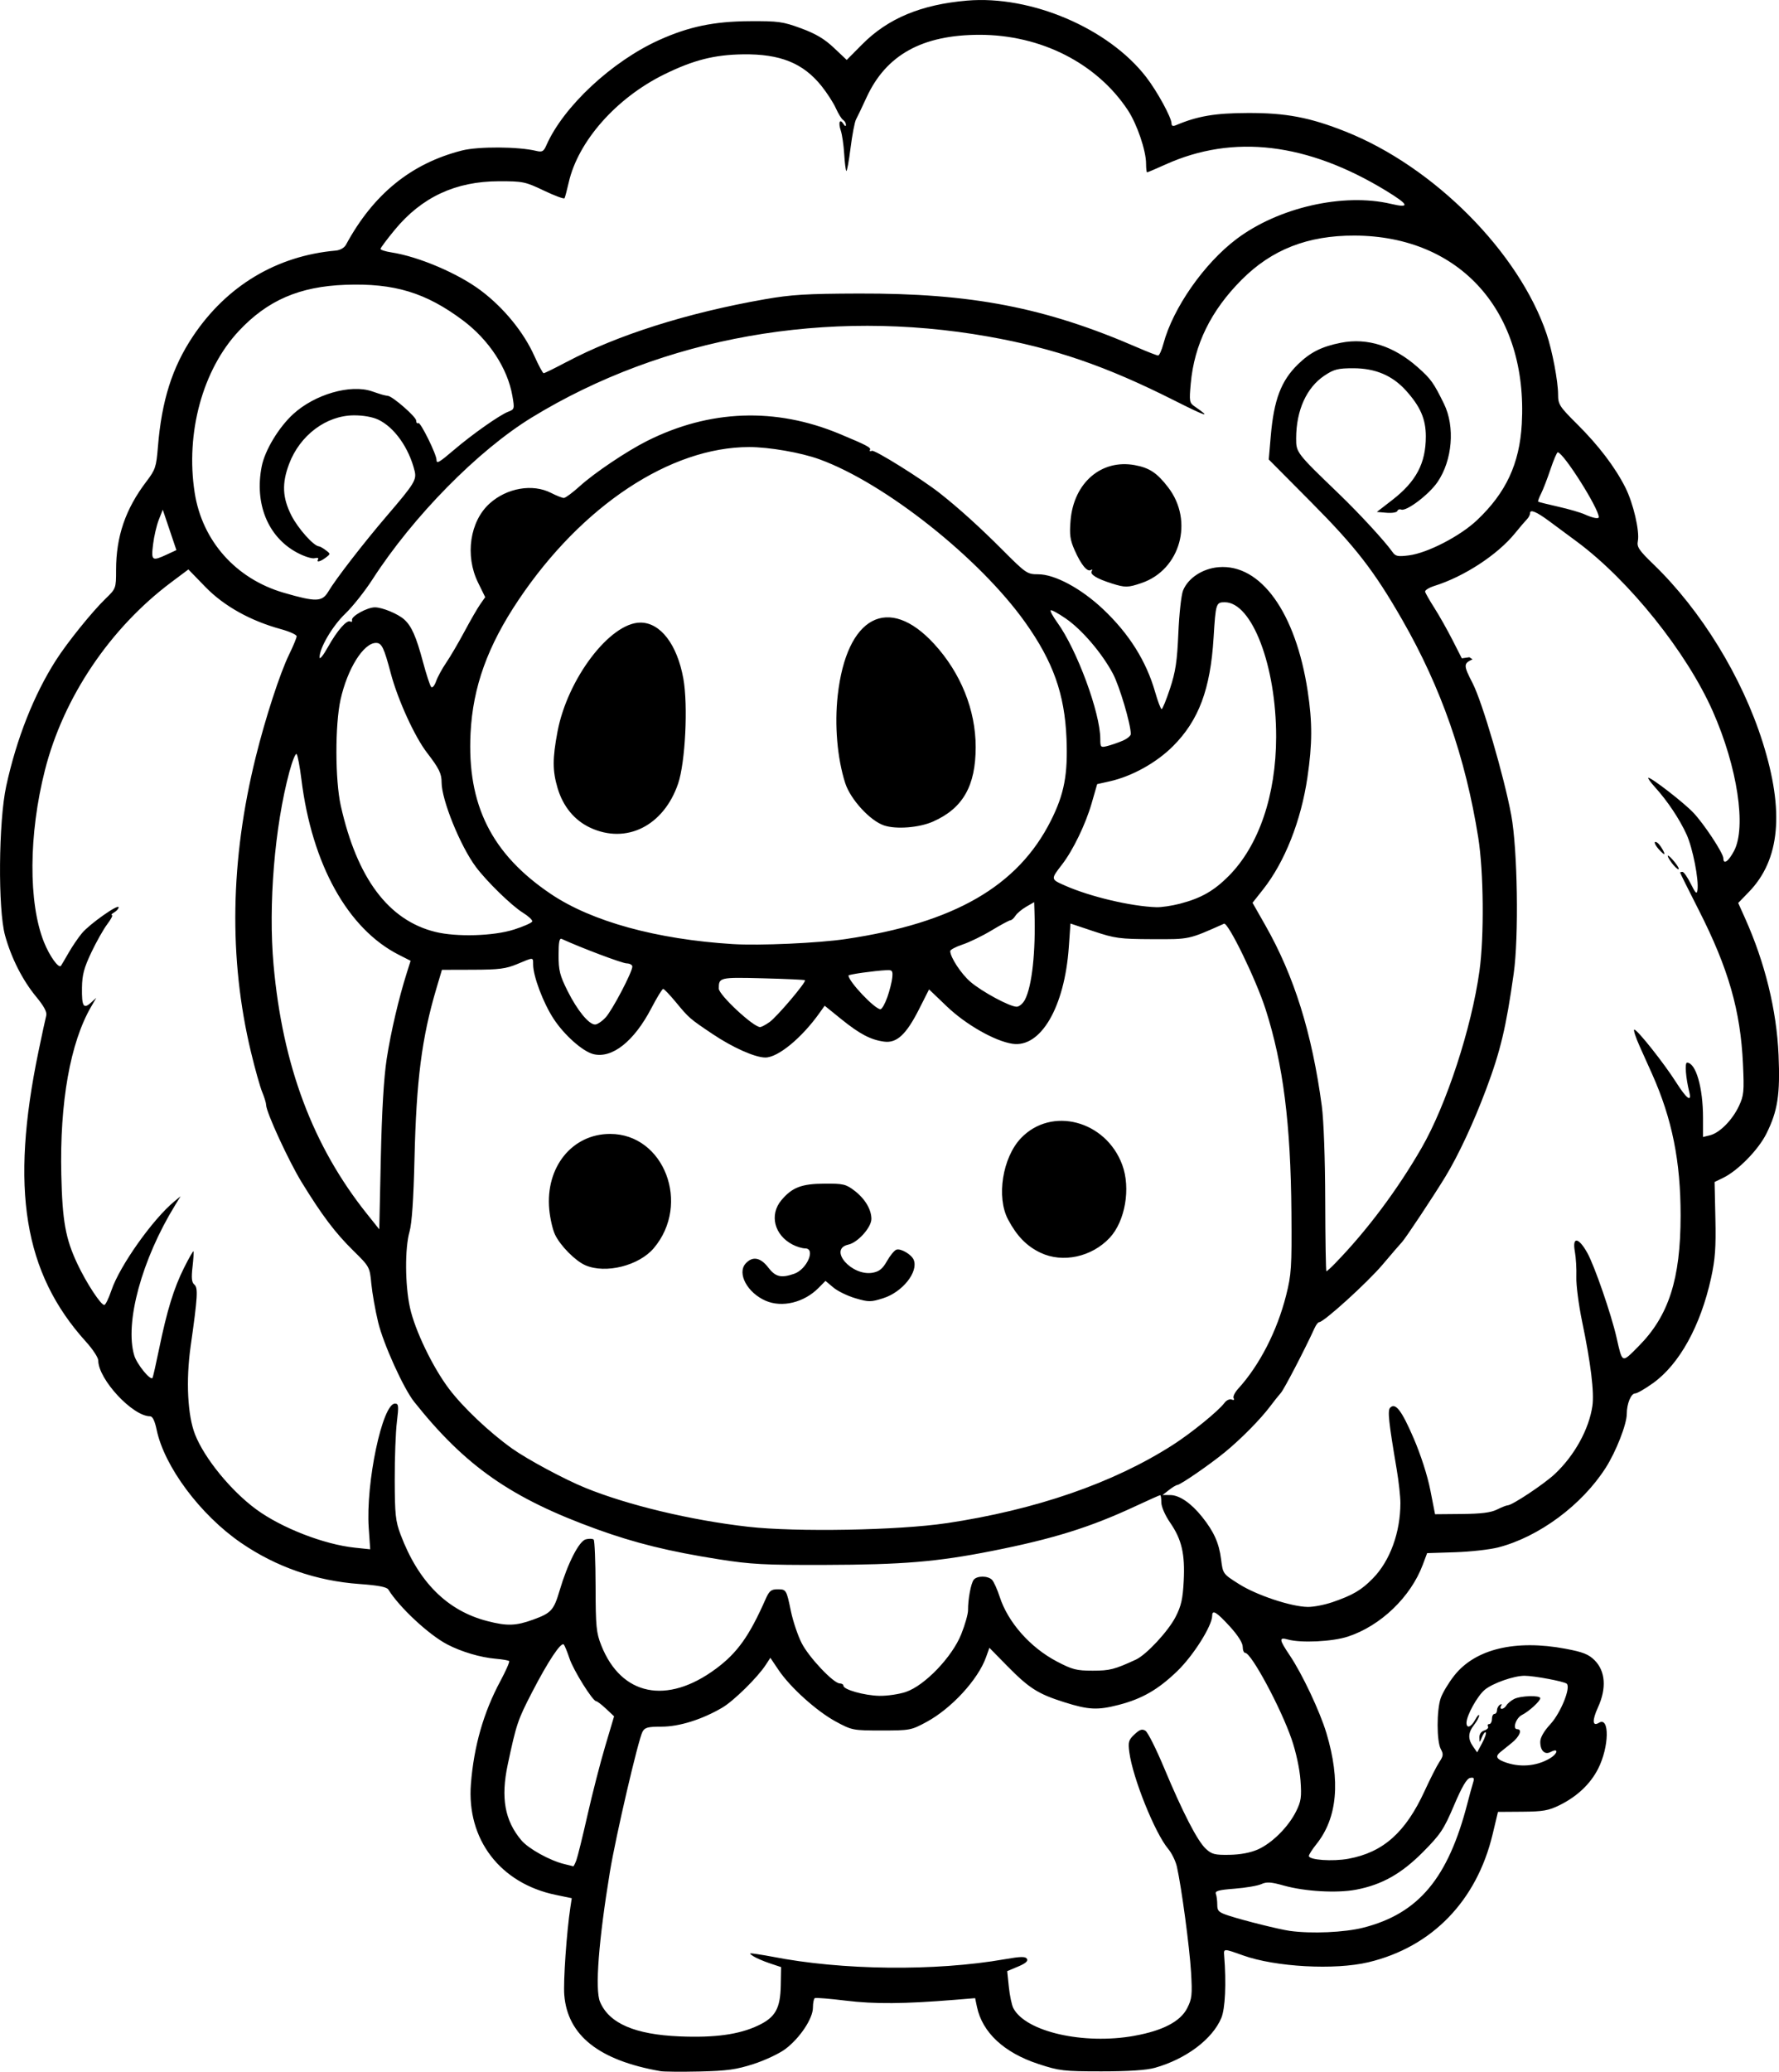 <?xml version="1.0" encoding="UTF-8" standalone="no"?>
<!-- Created with Inkscape (http://www.inkscape.org/) -->

<svg
   width="185.076mm"
   height="215.473mm"
   viewBox="0 0 185.076 215.473"
   version="1.1"
   id="svg1"
   xml:space="preserve"
   xmlns="http://www.w3.org/2000/svg"
   xmlns:svg="http://www.w3.org/2000/svg"><defs
     id="defs1"><clipPath
       clipPathUnits="userSpaceOnUse"
       id="clipPath415"><path
         id="path416"
         style="fill:#ff0000;fill-opacity:1;fill-rule:nonzero;stroke:none;stroke-width:0.265"
         d="m 193.414,-378.487 v 200.332 H 414.19 V -378.487 Z m 125.185,115.62 c 0.029,-0.001 0.058,-0.001 0.086,0 0.222,0.009 0.396,0.099 0.532,0.23 0.096,-0.026 0.189,-0.042 0.278,-0.046 0.944,-0.045 1.456,1.103 0.352,2.26 -0.768,0.805 -1.597,1.548 -2.421,2.295 -1.376,1.232 -2.746,2.472 -4.103,3.726 -0.664,0.607 -0.348,0.315 -0.948,0.875 -0.276,0.258 -0.549,0.422 -0.804,0.514 -0.316,0.278 -0.615,0.575 -0.936,0.848 -0.891,0.739 -1.764,1.501 -2.603,2.299 -0.648,0.638 -1.27,1.301 -1.93,1.928 -0.383,0.356 -0.796,0.675 -1.199,1.007 -0.03,0.443 -0.372,0.942 -1.123,1.287 -0.697,0.32 -1.402,0.626 -2.091,0.963 -0.796,0.395 -1.593,0.788 -2.409,1.139 -2.043,0.881 -2.873,-1.197 -0.835,-2.087 0.008,-0.003 0.016,-0.007 0.024,-0.011 0.164,-0.132 0.362,-0.257 0.608,-0.362 0.158,-0.068 0.314,-0.14 0.47,-0.21 0.472,-0.241 0.936,-0.496 1.405,-0.744 0.634,-0.35 1.261,-0.72 1.85,-1.142 0.618,-0.45 1.19,-0.957 1.753,-1.473 0.66,-0.626 1.28,-1.292 1.931,-1.928 0.87,-0.825 1.771,-1.616 2.694,-2.38 0.99,-0.842 1.963,-1.707 2.894,-2.614 0.015,-0.188 0.058,-0.387 0.171,-0.598 -0.698,-0.318 -0.808,-1.351 0.349,-2.168 0.93,-0.656 0.456,-0.33 1.422,-0.976 1.026,-0.667 2.077,-1.301 3.163,-1.868 0.493,-0.515 1.006,-0.75 1.42,-0.766 z m 6.408,0.61 c 0.546,0.023 0.894,0.542 0.762,1.324 0.153,0.156 0.266,0.389 0.346,0.667 0.061,-0.009 0.123,-0.016 0.184,-0.016 0.795,0 1.58,0.786 1.563,2.36 -0.009,0.792 0.123,1.575 0.263,2.352 0.255,1.178 0.522,2.355 0.792,3.53 0.562,0.299 1.026,1.032 1.065,2.202 0.035,1.063 0.136,2.123 0.21,3.184 0.036,0.154 0.072,0.308 0.109,0.462 0.258,1.152 0.528,2.301 0.771,3.457 0.197,0.917 0.393,1.834 0.581,2.753 0.096,0.537 0.18,1.076 0.262,1.615 0.368,2.429 -1.468,3.251 -2.514,2.015 -0.791,0.066 -1.648,-0.65 -1.781,-2.216 -0.09,-1.063 -0.181,-2.127 -0.27,-3.191 -0.535,0.708 -1.449,0.755 -2.084,0.041 0.022,0.885 0.011,1.772 0.052,2.657 0.143,3.143 -3.033,3.287 -3.175,0.144 -0.037,-0.821 -0.064,-1.641 -0.085,-2.462 -0.066,0.18 -0.05,0.141 -0.146,0.406 -1.078,2.956 -4.064,1.866 -2.986,-1.089 0.79,-2.165 0.392,-1.064 1.193,-3.305 0.666,-1.943 1.362,-3.904 1.737,-5.929 -0.058,-0.708 -0.139,-1.413 -0.261,-2.114 -0.074,-0.429 -0.079,-0.812 -0.032,-1.146 -0.733,-0.047 -1.215,-0.931 -0.519,-2.121 0.476,-0.813 0.939,-1.634 1.398,-2.457 0.367,-0.666 0.748,-1.328 1.096,-2.003 0.414,-0.803 0.994,-1.138 1.472,-1.117 z m 83.173,12.255 h 5.3e-4 5.3e-4 c 0.698,0.004 1.457,0.611 1.771,1.951 0.137,0.583 0.211,1.178 0.269,1.773 0.047,0.521 0.068,1.043 0.082,1.565 0.012,0.62 0.024,1.24 0,1.859 -0.042,0.571 -0.084,1.141 -0.112,1.713 -0.006,0.559 -0.064,1.114 -0.155,1.666 -0.006,0.038 -0.022,0.074 -0.029,0.113 0.102,0.334 0.159,0.733 0.138,1.216 -0.034,0.804 -0.253,1.584 -0.471,2.353 -0.256,0.836 -0.509,1.673 -0.781,2.504 -0.256,0.754 -0.529,1.503 -0.815,2.246 -0.248,0.701 -0.553,1.38 -0.859,2.057 -0.246,0.509 -0.502,1.013 -0.726,1.533 -0.231,0.557 -0.5,1.096 -0.778,1.63 -0.321,0.604 -0.657,1.198 -0.994,1.793 -0.313,0.52 -0.632,1.035 -0.958,1.547 -0.233,0.545 -0.461,1.092 -0.713,1.629 -0.524,1.183 -1.17,2.302 -1.836,3.409 -0.256,0.425 -0.526,0.841 -0.8,1.254 -0.099,0.199 -0.181,0.405 -0.286,0.602 -0.493,0.895 -1.076,1.738 -1.669,2.569 -0.629,0.861 -1.337,1.654 -2.074,2.422 -0.622,0.606 -1.248,1.208 -1.868,1.815 -0.002,0.003 -0.005,0.007 -0.007,0.01 -0.239,0.308 -0.488,0.546 -0.737,0.723 -0.742,0.737 -1.489,1.468 -2.207,2.228 -0.589,0.648 -1.197,1.278 -1.797,1.917 -1.055,1.123 -2.145,1.17 -2.734,0.661 -0.372,0.369 -0.742,0.739 -1.12,1.102 -0.431,0.395 -0.883,0.763 -1.351,1.109 -0.109,0.099 -0.216,0.2 -0.326,0.299 -1.426,1.256 -2.955,2.382 -4.536,3.432 -0.942,0.623 -1.892,1.236 -2.865,1.81 -0.726,0.414 -1.496,0.727 -2.299,0.95 -0.988,0.231 -2.003,0.298 -3.014,0.352 -0.908,0.039 -1.816,0.044 -2.722,0.1 -0.788,0.054 -1.576,0.074 -2.362,0.148 -0.324,0.032 -0.648,0.059 -0.973,0.086 -1.374,0.114 -2.196,-0.431 -2.422,-1.101 -1.25,0.205 -2.498,0.427 -3.754,0.592 -2.835,0.262 -5.685,0.38 -8.529,0.18 -1.846,-0.131 -3.714,-0.229 -5.522,-0.653 -2.038,0.037 -4.076,0.052 -6.114,0.013 -2.052,-0.059 -4.109,-0.1 -6.149,-0.339 -0.569,-0.067 -1.023,-0.227 -1.367,-0.441 -1.147,0.008 -1.89,-1.325 -0.719,-3.033 0.569,-0.83 1.159,-1.645 1.732,-2.473 0.92,-1.364 1.822,-2.74 2.666,-4.153 0.564,-0.939 1.118,-1.905 1.595,-2.885 0.603,-1.237 1.485,-1.807 2.191,-1.81 0.908,-0.004 1.526,0.928 0.893,2.581 -0.505,1.317 -1.23,2.542 -1.953,3.749 -0.873,1.46 -1.806,2.883 -2.756,4.294 -0.069,0.099 -0.139,0.198 -0.208,0.297 0.267,-0.098 0.575,-0.169 0.929,-0.203 2.699,-0.255 5.408,-0.384 8.115,-0.516 3.692,-0.167 7.383,-0.354 11.075,-0.529 0.098,-0.005 0.193,-0.006 0.286,-0.004 1.934,0.035 2.58,1.406 1.859,2.338 0.222,0.144 0.371,0.324 0.486,0.515 0.399,-0.031 0.798,-0.057 1.197,-0.095 2.205,-0.297 4.398,-0.679 6.592,-1.045 1.826,-0.302 3.642,-0.656 5.448,-1.059 1.185,-0.253 2.352,-0.574 3.521,-0.891 0.214,-0.33 0.542,-0.66 1.008,-0.959 2.032,-1.304 4.072,-2.597 6.128,-3.863 1.424,-0.88 2.861,-1.748 4.198,-2.759 0.575,-0.435 1.132,-0.673 1.623,-0.759 0.257,-0.412 0.52,-0.82 0.785,-1.227 0.423,-0.674 0.869,-1.332 1.298,-2.002 0.281,-0.407 0.542,-0.829 0.792,-1.256 0.597,-1.017 1.357,-1.426 1.989,-1.396 0.088,0.004 0.154,0.053 0.235,0.075 1.041,-1.307 2.093,-2.604 3.17,-3.882 1.092,-1.316 2.23,-2.613 3.167,-4.047 0.49,-0.75 1.062,-1.176 1.593,-1.34 0.207,-0.473 0.415,-0.946 0.623,-1.42 0.297,-0.7 0.616,-1.391 0.946,-2.075 0.271,-0.485 0.527,-0.98 0.748,-1.49 0.016,-0.04 0.028,-0.081 0.044,-0.12 0.225,-0.595 0.447,-1.191 0.693,-1.778 0.174,-0.392 0.347,-0.785 0.523,-1.177 0.081,-0.218 0.157,-0.437 0.241,-0.654 0.245,-0.701 0.501,-1.399 0.749,-2.099 0.233,-0.641 0.487,-1.273 0.736,-1.908 0.14,-0.402 0.285,-0.802 0.429,-1.202 0.11,-0.406 0.218,-0.813 0.274,-1.231 0.094,-0.567 0.177,-1.136 0.303,-1.697 0.097,-0.587 0.205,-1.174 0.205,-1.771 0.012,-0.461 10e-4,-0.92 -0.066,-1.378 -0.085,-0.585 -0.035,-1.064 0.093,-1.452 -0.01,-0.195 -0.013,-0.39 -0.03,-0.584 -0.041,-0.438 -0.093,-0.876 -0.189,-1.306 h -5.3e-4 c -0.382,-1.727 0.413,-2.725 1.31,-2.722 z m -92.665,4.052 c 1.48,0.002 2.088,1.784 0.205,3.207 -0.692,0.523 -1.379,1.053 -2.099,1.537 -1.117,0.729 -2.257,1.42 -3.415,2.08 0.032,0.208 0.049,0.529 0.062,0.912 1.312,1.226 1.161,1.353 0.15,1.836 -0.051,0.024 -0.083,0.038 -0.131,0.06 -0.034,0.183 -0.293,0.216 -0.546,0.254 -0.271,0.123 -0.543,0.245 -0.907,0.408 -1.954,0.876 -3.899,1.786 -5.772,2.827 2.609,-0.862 5.203,-1.778 7.743,-2.826 1.719,-0.697 3.428,-1.513 5.259,-1.866 0.29,-0.056 0.555,-0.08 0.796,-0.077 2.331,0.025 2.366,2.549 -0.402,3.231 -1.539,0.38 -2.993,1.063 -4.458,1.657 -2.627,1.084 -5.31,2.029 -8.008,2.921 -1.247,0.383 -2.484,0.798 -3.708,1.246 -1.459,0.535 -2.457,0.075 -2.746,-0.655 -2.401,1.951 -4.631,0.181 -2.507,-1.964 -0.624,0.277 -1.25,0.546 -1.88,0.808 -0.07,0.048 -0.132,0.076 -0.186,0.077 -0.239,0.099 -0.475,0.203 -0.715,0.299 -0.604,-0.153 -1.637,0.139 -1.811,-0.459 -0.643,-2.207 0.65,-2.589 1.838,-3.163 0.403,-0.195 0.807,-0.386 1.21,-0.579 1.959,-0.937 0.904,-0.423 2.947,-1.434 2.65,-1.334 5.303,-2.66 7.941,-4.017 1.098,-0.901 2.211,-1.784 3.35,-2.632 0.952,-0.702 1.914,-1.393 2.918,-2.021 0.583,-0.365 1.123,-0.524 1.583,-0.532 0.283,-0.005 0.534,0.049 0.748,0.145 0.274,-0.206 0.555,-0.403 0.829,-0.61 0.627,-0.474 1.218,-0.672 1.712,-0.671 z m 11.179,22.28 c 0.732,-0.04 1.506,0.614 1.702,2.075 0.1,0.747 0.137,1.498 0.146,2.251 0.584,-0.916 1.157,-1.84 1.786,-2.725 0.626,-0.882 1.322,-1.236 1.894,-1.214 1.093,0.042 1.74,1.453 0.605,3.178 -0.195,0.296 -0.39,0.591 -0.584,0.886 0.147,0.169 0.236,0.402 0.291,0.662 0.63,0.309 0.993,1.196 0.546,2.531 -0.491,1.466 -0.971,2.936 -1.435,4.411 -0.104,0.328 -0.208,0.657 -0.312,0.985 -0.711,2.244 -2.586,2.271 -3.087,0.886 -0.715,0.227 -1.411,-0.113 -1.655,-0.885 -0.745,1.14 -1.492,2.279 -2.236,3.42 -1.719,2.635 -4.38,0.899 -2.662,-1.736 1.174,-1.801 2.341,-3.607 3.529,-5.398 0.126,-0.189 0.36,-0.542 0.543,-0.814 -0.274,-0.399 -0.449,-0.978 -0.434,-1.739 0.028,-1.375 0.086,-2.758 -0.062,-4.128 -0.181,-1.662 0.595,-2.598 1.425,-2.644 z m -58.075,6.879 c 0.502,-7.9e-4 0.964,0.304 1.203,0.867 0.284,-0.323 0.634,-0.506 0.993,-0.506 0.794,0 1.592,0.787 1.601,2.36 0.006,0.975 -0.079,1.947 -0.145,2.919 -0.213,3.139 -3.384,2.924 -3.171,-0.215 0.018,-0.273 0.023,-0.548 0.042,-0.821 -1.178,1.691 -3.333,0.669 -2.572,-1.931 0.072,-0.245 0.148,-0.49 0.213,-0.737 0.348,-1.332 1.131,-1.935 1.836,-1.936 z m 9.724,1.391 c 0.906,0.029 1.679,1.055 1.221,2.764 -0.109,0.408 -0.303,0.783 -0.505,1.151 -1.515,2.757 -4.36,1.164 -2.773,-1.553 0.088,-0.15 0.178,-0.301 0.222,-0.471 0.346,-1.332 1.131,-1.913 1.835,-1.891 z m 49.973,7.283 c 0.985,0.016 1.616,1.072 0.783,2.744 -0.752,1.511 -1.893,2.799 -2.995,4.064 -1.128,1.258 -2.353,2.424 -3.586,3.577 -1.151,1.076 -2.27,1.03 -2.811,0.447 -0.181,0.141 -0.363,0.281 -0.544,0.421 -0.09,0.494 -0.391,1.048 -0.972,1.585 -1.192,1.105 -2.463,2.122 -3.739,3.127 -1.24,0.992 -2.548,1.892 -3.864,2.779 -1.531,1.032 -2.773,0.55 -3.013,-0.379 -0.759,0.393 -1.529,0.762 -2.337,1.038 -2.977,1.019 -3.684,-1.895 -0.77,-3.084 0.465,-0.19 0.919,-0.403 1.367,-0.626 0.084,-0.072 0.133,-0.147 0.23,-0.218 1.628,-1.176 3.259,-2.349 4.957,-3.424 0.735,-0.459 1.478,-0.908 2.221,-1.356 1.472,-1.186 2.952,-2.362 4.405,-3.572 1.604,-1.376 3.248,-2.724 4.679,-4.284 0.665,-0.725 1.358,-1.026 1.932,-1.027 0.336,-5.3e-4 0.63,0.104 0.856,0.286 0.347,-0.229 0.681,-0.396 0.976,-0.454 0.017,-0.029 0.041,-0.053 0.058,-0.082 0.653,-1.099 1.494,-1.575 2.168,-1.564 z m -46.173,3.273 c 0.732,-0.013 1.466,0.671 1.574,2.142 0.05,0.683 0.12,1.361 0.282,2.028 0.742,3.057 -2.388,3.794 -3.094,0.728 -0.175,-0.76 -0.295,-1.527 -0.334,-2.306 -0.085,-1.669 0.743,-2.577 1.573,-2.592 z" /></clipPath><clipPath
       clipPathUnits="userSpaceOnUse"
       id="clipPath466"><path
         id="path467"
         style="fill:#ff0000;fill-opacity:1;fill-rule:nonzero;stroke:none;stroke-width:0.265"
         d="m 189.639,-381.081 v 221.896 h 202.976 v -221.896 z m 32.426,48.156 c 2.224,-0.071 2.295,2.176 0.071,2.246 l -0.949,0.03 c -1.193,0.047 -2.386,0.102 -3.574,0.219 -2.214,0.218 -2.387,-2.023 -0.173,-2.241 1.216,-0.119 2.438,-0.175 3.659,-0.223 0.322,-0.01 0.644,-0.021 0.965,-0.031 z m 118.92,15.325 c 0.215,-0.006 0.457,0.022 0.726,0.093 1.092,0.291 2.208,0.472 3.321,0.665 1.191,-0.039 2.383,-0.044 3.575,-0.056 0.285,-0.003 0.57,-0.005 0.855,-0.008 2.225,-0.02 2.245,2.228 0.02,2.247 l -0.852,0.008 c -0.879,0.009 -1.758,0.015 -2.637,0.033 -0.281,0.085 -0.61,0.127 -1.027,0.054 -0.037,-0.007 -0.074,-0.016 -0.111,-0.022 -0.13,0.005 -0.26,0.007 -0.39,0.013 -0.618,0.026 -1.078,-0.128 -1.374,-0.366 -0.624,-0.119 -1.253,-0.211 -1.868,-0.374 -1.882,-0.499 -1.743,-2.242 -0.239,-2.287 z m 21.866,17.458 c 0.182,0.002 0.363,0.006 0.545,0.012 1.069,0.044 2.117,0.251 3.157,0.487 0.962,0.246 1.908,0.55 2.855,0.848 0.852,0.291 1.706,0.573 2.564,0.844 0.769,0.225 1.546,0.421 2.323,0.616 0.561,0.141 1.112,0.319 1.671,0.463 0.321,0.106 0.649,0.176 0.979,0.244 0.34,0.066 0.671,0.17 1,0.278 0.068,0.027 0.135,0.054 0.203,0.081 2.065,0.828 1.091,3.121 -0.871,2.072 -0.011,-0.006 -0.023,-0.012 -0.035,-0.018 -0.249,-0.082 -0.498,-0.164 -0.756,-0.212 -0.365,-0.076 -0.73,-0.153 -1.085,-0.269 -0.554,-0.144 -1.099,-0.316 -1.654,-0.458 -0.821,-0.206 -1.642,-0.413 -2.454,-0.653 -0.857,-0.271 -1.711,-0.551 -2.562,-0.843 -0.889,-0.28 -1.776,-0.565 -2.678,-0.8 -0.905,-0.206 -1.815,-0.393 -2.745,-0.433 -0.623,-0.025 -1.245,-0.012 -1.867,0.039 -2.217,0.183 -2.44,-2.042 -0.224,-2.236 0.543,-0.048 1.087,-0.066 1.632,-0.061 z m -1.904,27.529 c 0.635,0.009 1.245,0.177 1.848,0.375 1.225,0.5 2.376,1.166 3.522,1.823 0.999,0.592 1.97,1.23 2.948,1.856 0.711,0.452 1.431,0.888 2.131,1.357 0.398,0.279 0.204,0.142 0.582,0.408 1.819,1.28 0.526,3.119 -1.293,1.838 -0.362,-0.255 -0.183,-0.129 -0.539,-0.379 -0.687,-0.46 -1.395,-0.886 -2.092,-1.331 -0.947,-0.606 -1.886,-1.224 -2.853,-1.798 -1.019,-0.584 -2.041,-1.174 -3.12,-1.642 -0.46,-0.158 -0.916,-0.293 -1.408,-0.252 -2.217,0.184 -2.221,-2.113 0,-2.247 0.092,-0.006 0.183,-0.008 0.273,-0.006 z m -0.573,11.317 c 0.453,-0.019 1.015,0.259 1.492,0.943 0.516,0.741 1.156,1.389 1.761,2.057 0.695,0.743 1.317,1.547 1.906,2.376 1.094,1.54 -0.065,2.69 -1.226,1.898 -0.419,0.289 -1.128,0.237 -1.848,-0.453 -0.346,-0.332 -0.697,-0.659 -1.064,-0.969 -0.488,-0.402 -0.976,-0.82 -1.539,-1.114 -1.603,-0.836 -1.347,-2.3 -0.114,-2.314 0.153,-0.002 0.322,0.02 0.504,0.067 -0.108,-0.146 -0.234,-0.28 -0.332,-0.433 -0.749,-1.172 -0.296,-2.027 0.459,-2.058 z m -24.395,34.343 c 0.989,0.002 1.447,1.091 0.252,2.153 -1.08,0.96 -2.376,1.633 -3.645,2.304 -1.967,1.04 -3.018,-0.949 -1.05,-1.987 1.073,-0.566 2.166,-1.129 3.105,-1.906 0.482,-0.399 0.95,-0.565 1.337,-0.564 z m 10.502,15.056 c 0.335,-0.011 0.699,0.184 0.996,0.577 0.694,0.262 1.171,0.841 1.609,1.418 0.402,0.519 0.72,1.093 1.043,1.662 0.247,0.423 0.483,0.854 0.703,1.292 0.194,0.392 0.381,0.787 0.561,1.185 0.154,0.335 0.247,0.694 0.392,1.032 0.154,0.376 0.318,0.747 0.452,1.131 0.137,0.393 0.256,0.793 0.391,1.187 0.135,0.359 0.26,0.724 0.368,1.092 0.091,0.282 0.199,0.559 0.303,0.836 0.071,0.216 0.188,0.404 0.299,0.599 0.126,0.215 0.254,0.429 0.397,0.634 0.183,0.248 0.317,0.526 0.471,0.792 0.195,0.319 0.344,0.655 0.452,1.013 0.123,0.321 0.184,0.66 0.23,0.999 0.022,0.326 0.075,0.646 0.132,0.967 0.073,0.485 0.149,0.97 0.205,1.457 0.054,0.537 0.119,1.072 0.162,1.61 0.039,0.435 0.11,0.865 0.177,1.296 0.081,0.344 0.147,0.691 0.195,1.041 0.043,0.362 0.059,0.726 0.069,1.09 0.04,0.42 0.072,0.84 0.093,1.261 0.024,0.531 0.031,1.062 0.037,1.593 0.005,0.563 -0.029,1.126 -0.079,1.686 -0.051,0.555 -0.152,1.104 -0.267,1.648 -0.13,0.6 -0.358,1.171 -0.579,1.742 -0.208,0.555 -0.389,1.119 -0.565,1.685 -0.138,0.4 -0.255,0.807 -0.349,1.22 -0.498,2.168 -2.695,1.659 -2.19,-0.507 0.079,-0.338 0.183,-0.669 0.285,-1.001 -0.194,-0.191 -0.314,-0.513 -0.382,-0.896 -0.382,0.087 -0.788,-0.002 -1.206,-0.409 -0.171,-0.167 -0.191,-0.439 -0.287,-0.658 -0.004,-0.116 -0.007,-0.233 -0.01,-0.349 -0.035,-1.245 0.785,-0.379 1.451,0.24 0.01,-0.334 0.019,-0.669 0.027,-1.003 -0.068,-0.014 -0.144,-0.027 -0.232,-0.039 -0.132,-0.018 -0.241,1.8e-4 -0.325,0.029 -0.008,0.007 -0.016,0.015 -0.024,0.022 -0.227,0.196 -0.188,0.051 0.024,-0.022 0.077,-0.068 0.15,-0.141 0.225,-0.211 0.116,-0.117 0.232,-0.235 0.346,-0.353 0.001,-0.052 0.003,-0.103 0.004,-0.155 0.018,-1.535 -0.013,-3.071 -0.031,-4.606 -0.035,-1.817 -0.086,-3.633 -0.206,-5.447 -0.088,-1.2 -0.143,-2.418 -0.456,-3.585 -0.216,-0.808 -0.095,-1.444 0.181,-1.814 -0.142,-0.253 -0.284,-0.505 -0.381,-0.779 -0.124,-0.333 -0.254,-0.664 -0.358,-1.004 -0.093,-0.333 -0.215,-0.659 -0.333,-0.983 -0.08,-0.233 -0.156,-0.467 -0.232,-0.701 -0.022,1.47 -1.692,1.723 -2.262,-0.112 -0.495,-1.593 -0.247,-0.785 -0.743,-2.424 -0.517,-1.684 -1.028,-3.37 -1.566,-5.048 -0.382,-1.192 0.134,-1.908 0.78,-1.93 z m 41.837,10.034 c 0.562,0.001 1.122,0.558 1.12,1.671 -1.4e-4,0.068 1.3e-4,0.136 0,0.204 -0.001,0.516 -0.002,1.032 -0.008,1.548 -0.007,0.6 -0.017,1.201 -0.052,1.801 -0.048,0.727 -0.107,1.458 -0.291,2.165 -0.208,0.656 -0.505,1.265 -0.968,1.783 -0.394,0.43 -0.826,0.824 -1.311,1.151 -0.482,0.329 -0.969,0.655 -1.49,0.917 -0.623,0.272 -1.269,0.487 -1.959,0.47 -0.552,-0.02 -1.103,-0.075 -1.648,-0.172 -2.191,-0.389 -1.756,-2.553 0.441,-2.203 0.422,0.067 0.848,0.12 1.276,0.13 0.351,-7.9e-4 0.67,-0.14 0.984,-0.281 0.389,-0.218 0.761,-0.465 1.129,-0.716 0.332,-0.231 0.643,-0.494 0.908,-0.799 0.235,-0.273 0.393,-0.586 0.487,-0.931 0.123,-0.545 0.163,-1.104 0.199,-1.66 0.031,-0.56 0.04,-1.12 0.046,-1.681 0.005,-0.509 0.007,-1.018 0.008,-1.527 v -0.203 c 0.002,-1.113 0.565,-1.668 1.127,-1.667 z" /></clipPath><clipPath
       clipPathUnits="userSpaceOnUse"
       id="clipPath477"><path
         id="path478"
         style="fill:#ff0000;fill-opacity:1;fill-rule:nonzero;stroke:none;stroke-width:0.265"
         d="m 166.261,-357.83 v 149.824 h 187.289 v -149.824 z m 35.148,74.609 c 1.38,0.015 2.225,1.481 1.063,3.854 -1.038,2.119 -2.834,3.736 -4.622,5.219 l -1.115,0.833 c -3.565,2.663 -6.259,-0.959 -2.683,-3.607 l 0.944,-0.699 c 1.226,-0.995 2.446,-2.073 3.303,-3.416 0.972,-1.524 2.166,-2.194 3.11,-2.184 z m 4.08,0.111 c 0.372,-0.045 1.1,1.562 1.99,2.394 0.325,0.081 0.664,0.24 0.999,0.483 0.385,-0.021 0.784,-0.283 1.189,-0.965 0.009,-0.015 0.051,-0.119 0.103,-0.067 0.081,0.083 0.126,0.195 0.201,0.284 0.153,0.181 0.319,0.352 0.482,0.525 0.841,0.892 0.803,0.838 1.717,1.738 1.262,1.262 0.645,0.642 1.852,1.859 3.074,3.098 0.063,6.167 -3.011,3.305 -0.875,0.803 -2.537,0.66 -3.932,-1.219 -0.471,-0.635 -0.959,-1.264 -1.303,-1.981 -0.658,-1.371 -0.647,-2.473 -0.258,-3.175 -0.139,-0.369 -0.255,-0.75 -0.309,-1.161 -0.032,-0.246 0.006,-0.496 0.009,-0.745 h -5.2e-4 c 0.01,-0.904 0.106,-1.256 0.272,-1.276 z" /></clipPath><clipPath
       clipPathUnits="userSpaceOnUse"
       id="clipPath484"><path
         id="path485"
         style="fill:#ff0000;fill-opacity:1;fill-rule:nonzero;stroke:none;stroke-width:0.265"
         d="m 176.1,-387.884 v 228.434 h 199.078 v -228.434 z m 101.577,158.962 c 3.29,0.049 4.385,3.826 0.158,6.336 -2.311,1.372 -4.871,2.198 -7.438,2.936 -1.548,0.387 -3.106,0.734 -4.658,1.105 -6.12,1.463 -7.598,-4.721 -1.477,-6.183 1.462,-0.349 2.928,-0.68 4.389,-1.034 2,-0.567 3.998,-1.181 5.815,-2.215 1.197,-0.681 2.29,-0.959 3.211,-0.945 z m -65.574,27.794 c 0.788,-0.012 1.728,0.199 2.792,0.708 1.257,0.602 2.527,1.171 3.797,1.744 5.736,2.588 3.122,8.383 -2.614,5.794 -1.144,-0.516 -2.302,-1.006 -3.415,-1.586 -4.535,-2.361 -3.974,-6.608 -0.56,-6.661 z" /></clipPath><clipPath
       clipPathUnits="userSpaceOnUse"
       id="clipPath507"><path
         id="path508"
         style="fill:#ff0000;fill-opacity:1;fill-rule:nonzero;stroke:none;stroke-width:0.265"
         d="m 206.099,-418.087 v 247.842 h 215.29 v -247.842 z m 208.756,165.24 c 1.547,-0.003 2.969,1.561 2.8,4.703 -0.118,2.196 -0.653,4.349 -1.195,6.471 -0.661,2.498 -1.464,4.95 -2.335,7.381 -0.433,1.207 -1,2.359 -1.549,3.516 -0.446,0.94 -0.985,1.573 -1.546,2.078 -0.1,0.241 -0.203,0.482 -0.302,0.723 -1.174,2.954 -2.453,5.865 -3.762,8.761 -0.159,0.353 -0.36,0.58 -0.541,0.87 -0.061,0.191 -0.178,0.401 -0.261,0.599 0.862,1.048 0.803,2.93 -0.984,5.056 -1.416,1.684 -3.146,3.071 -4.865,4.432 l -0.883,0.656 c -3.608,2.679 -6.572,0.83 -6.129,-1.806 -1.273,0.366 -2.553,0.709 -3.818,1.104 -0.039,1.246 -0.934,2.684 -2.981,3.756 -0.5,0.262 -1,0.524 -1.501,0.786 -2.415,1.212 -4.844,2.42 -7.45,3.172 -5.768,1.663 -7.69,-3.796 -2.608,-5.818 -0.35,-1.42 0.484,-3.241 3.117,-4.392 2.222,-0.972 4.46,-1.907 6.754,-2.697 3.207,-1.071 6.448,-2.037 9.721,-2.886 0.761,-0.197 1.456,-0.275 2.077,-0.257 0.442,0.013 0.845,0.077 1.209,0.178 0.38,-0.527 0.242,-0.34 0.691,-0.949 0.622,-0.873 1.263,-1.735 1.776,-2.679 0.212,-0.39 0.436,-0.736 0.669,-1.041 0.083,-0.24 0.098,-0.451 0.212,-0.703 1.28,-2.83 2.529,-5.675 3.676,-8.561 1.026,-2.494 2.09,-4.979 2.91,-7.551 0.464,-1.456 1.159,-2.517 1.924,-3.205 0.21,-0.699 0.43,-1.395 0.618,-2.101 0.414,-1.611 0.819,-3.237 0.996,-4.894 0.336,-3.128 2.009,-4.699 3.556,-4.703 z" /></clipPath><clipPath
       clipPathUnits="userSpaceOnUse"
       id="clipPath521"><path
         id="path522"
         style="fill:#ff0000;fill-opacity:1;fill-rule:nonzero;stroke:none;stroke-width:0.265"
         d="m 75.264,-410.475 v 216.904 H 258.979 v -216.904 z m 126.087,48.274 c 3.272,-0.058 4.469,3.101 1.895,5.296 0.47,1.385 -0.23,3.281 -2.758,4.652 -2.077,1.127 -4.201,2.181 -6.137,3.546 -4.994,3.52 -8.841,-0.829 -4.459,-4.55 -0.474,-1.231 0.051,-2.981 2.155,-4.571 1.464,-1.107 3.058,-2.02 4.683,-2.867 1.432,-0.67 0.712,-0.354 2.16,-0.949 0.909,-0.374 1.736,-0.544 2.46,-0.557 z m -30.467,68.021 c 2.809,-0.018 3.832,3.647 0.227,6.694 -1.379,1.166 -2.848,2.213 -4.345,3.22 -1.019,0.737 -0.495,0.365 -1.573,1.114 -5.168,3.591 -8.796,-1.637 -3.624,-5.222 1.043,-0.723 0.491,-0.334 1.655,-1.17 1.507,-1.008 2.947,-2.099 4.361,-3.231 1.228,-0.983 2.363,-1.399 3.299,-1.405 z" /></clipPath><clipPath
       clipPathUnits="userSpaceOnUse"
       id="clipPath611"><path
         id="path612"
         style="fill:#ff0000;fill-opacity:1;fill-rule:nonzero;stroke:none;stroke-width:0.265"
         d="m 90.901,-436.178 v 237.61 H 336.5 v -237.61 z m 166.978,59.768 c 1.149,0.044 2.482,0.858 3.587,2.717 0.965,1.623 1.758,3.334 2.473,5.079 0.186,0.321 0.379,0.624 0.537,1.021 0.796,2.004 1.68,3.972 2.564,5.938 1.449,3.224 0.233,5.388 -1.549,5.711 -1.509,0.728 -3.695,-0.147 -4.821,-3.259 l -0.813,-2.247 c -1.082,-2.959 -2.138,-5.959 -3.68,-8.718 -2.014,-3.605 -0.492,-6.327 1.702,-6.243 z m -81.346,4.066 c 0.058,-0.001 0.117,10e-4 0.176,0.004 1.291,0.073 2.696,1.203 3.459,3.643 0.542,1.733 0.56,3.533 0.501,5.328 -0.207,6.289 -6.602,6.061 -6.353,-0.227 0.041,-1.038 0.091,-2.074 -0.179,-3.091 -0.929,-3.498 0.585,-5.624 2.396,-5.657 z m -20.035,23.616 c 1.812,0.058 3.328,2.102 2.369,5.509 -0.757,2.689 -1.569,5.363 -2.279,8.067 -0.143,0.589 -0.287,1.178 -0.43,1.767 -1.489,6.114 -7.668,4.607 -6.176,-1.506 0.153,-0.626 0.306,-1.252 0.458,-1.878 0.723,-2.747 1.548,-5.463 2.315,-8.196 0.744,-2.651 2.333,-3.807 3.743,-3.763 z m 109.96,0.823 c 1.468,-0.025 2.941,1.342 3.158,4.283 0.492,6.658 -0.364,13.322 -1.124,19.927 -0.72,6.251 -7.036,5.524 -6.315,-0.728 0.011,-0.091 0.018,-0.183 0.029,-0.274 -0.639,-0.66 -1.171,-1.659 -1.458,-3.031 -0.808,-3.859 -1.572,-7.726 -2.3,-11.6 -0.653,-3.479 1.027,-5.422 2.828,-5.356 0.735,0.027 1.488,0.392 2.114,1.119 0.133,-2.757 1.561,-4.315 3.067,-4.341 z m 7.858,12.076 c 1.168,0.033 2.537,0.826 3.689,2.657 0.711,1.13 1.306,2.326 1.904,3.517 2.823,5.624 -2.868,8.475 -5.683,2.847 -0.479,-0.959 -0.957,-1.92 -1.51,-2.839 -2.13,-3.538 -0.63,-6.245 1.6,-6.183 z m -117.602,29.075 c 1.586,-10e-5 3.127,1.572 3.043,4.718 -0.034,1.285 0.004,2.561 0.193,3.833 0.924,6.225 -5.443,7.124 -6.294,0.889 -0.214,-1.568 -0.304,-3.139 -0.255,-4.722 0.098,-3.145 1.728,-4.717 3.313,-4.718 z m 93.831,39.073 h 5.3e-4 c 0.814,-0.006 1.208,0.839 0.363,2.029 -0.186,0.261 -0.422,0.48 -0.637,0.716 -0.194,0.202 -0.371,0.419 -0.547,0.637 -0.222,0.308 -0.48,0.586 -0.757,0.844 -0.103,0.107 -0.239,0.171 -0.355,0.261 -0.003,0.015 -0.006,0.03 -0.009,0.046 -0.115,0.521 -0.226,1.043 -0.338,1.565 -0.094,0.436 -0.258,0.766 -0.455,0.997 0.085,0.152 0.169,0.303 0.254,0.455 0.047,-0.009 0.095,-0.015 0.145,-0.017 0.296,-0.009 0.616,0.188 0.924,0.492 0.143,-0.365 0.454,-0.581 0.834,-0.559 0.373,0.021 0.811,0.271 1.219,0.835 0.773,1.07 1.328,2.278 1.884,3.47 0.205,0.44 0.268,0.829 0.232,1.147 0.483,1.861 -1.327,2.503 -2.069,0.787 -0.408,0.293 -1.036,0.189 -1.563,-0.452 -0.409,0.157 -0.848,-0.034 -1.124,-0.49 0.107,0.409 0.209,0.819 0.309,1.229 0.082,0.312 0.162,0.625 0.241,0.938 0.541,2.158 -1.64,2.705 -2.18,0.546 -0.08,-0.319 -0.163,-0.637 -0.245,-0.956 -0.214,-0.886 -0.437,-1.77 -0.709,-2.64 -0.035,-0.115 -0.085,-0.224 -0.121,-0.338 -0.219,-0.139 -0.44,-0.346 -0.648,-0.633 -0.119,-0.165 -0.253,-0.326 -0.374,-0.486 -0.773,-1.021 -0.802,-1.928 -0.354,-2.252 -0.046,-0.091 -0.086,-0.185 -0.134,-0.275 -0.314,-0.682 -0.57,-1.41 -0.327,-2.162 0.177,-0.517 0.43,-0.992 0.824,-1.379 0.342,-0.327 0.718,-0.613 1.109,-0.878 0.345,-0.215 0.703,-0.41 1.074,-0.576 0.156,-0.082 0.306,-0.186 0.435,-0.333 0.202,-0.177 0.37,-0.388 0.53,-0.603 0.205,-0.253 0.412,-0.504 0.637,-0.74 0.138,-0.151 0.28,-0.299 0.424,-0.444 0.538,-0.543 1.08,-0.78 1.506,-0.783 z m -2.277,11.749 -5.3e-4,5.3e-4 c 0.006,0.019 0.012,0.039 0.018,0.058 -5.3e-4,-0.022 -0.009,-0.035 -0.009,-0.057 -0.003,-10e-4 -0.005,-10e-4 -0.008,-0.002 z m -61.167,9.475 c 2.111,-0.044 3.649,2.374 1.863,5.878 -0.838,1.645 -1.242,3.478 -1.702,5.258 -1.575,6.092 -7.734,4.497 -6.154,-1.594 0.573,-2.21 1.116,-4.467 2.17,-6.506 1.084,-2.096 2.556,-3.009 3.823,-3.035 z m 55.141,13.2 c 0.435,-0.004 0.942,0.311 1.32,1.055 0.529,1.042 0.868,2.165 1.215,3.277 0.35,1.146 0.593,2.321 0.84,3.493 0.305,1.448 -0.565,2.136 -1.317,1.796 0.006,0.028 0.014,0.056 0.02,0.083 0.067,0.364 0.134,0.728 0.202,1.091 1.141,6.188 -5.122,7.338 -6.252,1.148 -0.058,-0.315 -0.115,-0.63 -0.173,-0.945 -0.263,-1.275 -0.574,-2.537 -0.944,-3.782 -1.177,-3.958 -0.642,-6.71 1.025,-6.787 0.873,-0.04 2.058,0.654 3.47,2.292 0.189,0.22 0.315,0.474 0.476,0.71 -0.154,-0.436 -0.324,-0.867 -0.526,-1.284 -0.606,-1.252 -0.08,-2.14 0.645,-2.146 z" /></clipPath><clipPath
       clipPathUnits="userSpaceOnUse"
       id="clipPath626"><path
         id="path627"
         style="fill:#ff0000;fill-opacity:1;fill-rule:nonzero;stroke:none;stroke-width:0.265"
         d="m 330.726,-459.305 v 230.702 h 206.081 v -230.702 z m 169.952,10.687 c 1.124,0 2.257,1.113 2.276,3.337 0.013,1.449 -0.003,2.897 -0.053,4.346 -0.003,0.059 -0.003,0.036 -0.004,0.086 0.339,0.548 0.556,1.311 0.557,2.289 0,1.315 0.008,2.63 -0.022,3.944 -0.008,0.996 -0.087,1.987 -0.176,2.978 -0.401,4.432 -4.891,4.019 -4.476,-0.411 0.083,-0.889 0.152,-1.779 0.159,-2.673 0.018,-0.751 0.021,-1.503 0.022,-2.254 -0.405,-0.573 -0.659,-1.419 -0.613,-2.54 0.041,-1.029 0.021,-0.504 0.062,-1.576 0.05,-1.396 0.063,-2.791 0.051,-4.188 -0.019,-2.225 1.095,-3.337 2.218,-3.337 z m -135.666,5.289 c 1.114,2.9e-4 2.261,1.113 2.347,3.336 0.023,0.609 0.096,1.212 0.191,1.812 0.495,0.549 0.83,1.442 0.808,2.683 -0.022,1.281 0.033,2.56 0.083,3.84 0.03,0.756 0.056,1.512 0.081,2.269 0.148,4.447 -4.345,4.597 -4.493,0.149 -0.025,-0.748 -0.05,-1.496 -0.08,-2.244 -0.03,-0.778 -0.06,-1.555 -0.077,-2.333 -0.028,-0.103 -0.076,-0.17 -0.1,-0.279 -0.202,-0.931 -0.099,-0.451 -0.309,-1.442 -0.281,-1.472 -0.567,-2.951 -0.599,-4.455 -0.047,-2.224 1.034,-3.336 2.148,-3.336 z" /></clipPath><clipPath
       clipPathUnits="userSpaceOnUse"
       id="clipPath633"><path
         id="path634"
         style="fill:#ff0000;fill-opacity:1;fill-rule:nonzero;stroke:none;stroke-width:0.265"
         d="m 349.433,-440.119 v 239.077 h 215.84 v -239.077 z m 210.525,75.044 c 2.666,-0.064 3.951,2.519 2.036,4.924 2.629,1.066 2.552,4.68 -1.853,6.096 -2.42,0.778 -4.838,1.567 -7.292,2.233 -3.009,0.855 -6.021,1.698 -8.951,2.798 -5.891,2.213 -7.904,-3.825 -2.01,-6.03 1.468,-0.549 2.956,-1.034 4.452,-1.491 0.402,-0.682 1.062,-1.374 2.031,-2.013 2.319,-1.529 4.694,-2.976 7.023,-4.491 0.478,-0.309 0.955,-0.618 1.432,-0.927 1.156,-0.748 2.224,-1.077 3.132,-1.099 z" /></clipPath><clipPath
       clipPathUnits="userSpaceOnUse"
       id="clipPath695"><path
         id="path696"
         style="fill:#ff0000;fill-opacity:1;fill-rule:nonzero;stroke:none;stroke-width:0.265"
         d="m 305.523,-417.83 v 221.466 H 511.509 v -221.466 z m 5.648,169.94 h 5e-4 c 0.026,-0.003 0.051,10e-4 0.072,0.004 0.753,0.19 -1.275,5.221 2.112,3.957 0.01,-0.003 0.034,-0.022 0.031,-0.011 -0.028,0.087 -0.095,0.157 -0.131,0.24 -0.063,0.142 -0.098,0.299 -0.134,0.449 -6.1e-4,0.382 -0.054,0.767 -0.005,1.147 0.033,0.504 0.19,0.979 0.348,1.455 0.232,0.625 0.501,1.232 0.707,1.866 0.01,0.041 0.02,0.082 0.03,0.122 0.56,-0.003 1.224,0.155 1.97,0.525 2.77,1.375 5.471,2.888 8.223,4.303 3.644,1.913 7.396,3.602 11.173,5.232 2.525,1.09 2.766,3.039 1.642,3.975 1.916,0.52 1.895,0.515 5.566,1.457 0.682,0.175 1.174,0.45 1.588,0.755 0.343,-0.372 0.879,-0.656 1.565,-0.815 -0.163,-1.106 0.805,-2.278 3.048,-2.423 0.373,-0.024 0.747,-0.038 1.12,-0.041 0.539,-0.006 1.076,0.069 1.614,0.098 -0.655,-1.309 0.393,-3.035 3.147,-3.048 3.261,-0.016 6.512,0.287 9.752,0.628 4.425,0.465 3.954,4.937 -0.471,4.47 -1.305,-0.138 -2.611,-0.268 -3.92,-0.373 0.16,0.153 0.293,0.316 0.395,0.485 0.116,0.068 0.264,0.115 0.361,0.194 1.882,-0.017 3.764,-0.041 5.644,-0.125 0.139,-0.006 0.274,-0.008 0.405,-0.005 4.066,0.079 4.396,4.237 0.092,4.473 -0.504,0.028 -1.01,0.013 -1.515,0.03 -0.356,0.246 -0.791,0.466 -1.316,0.64 -1.706,0.566 -3.418,1.119 -5.089,1.787 -0.601,0.24 -1.149,0.355 -1.637,0.376 -0.03,0.007 -0.046,0.024 -0.077,0.03 -0.481,0.824 -1.678,1.377 -3.482,1.037 -0.38,-0.071 -0.76,-0.143 -1.14,-0.214 -1.001,-0.2 -1.997,-0.416 -2.996,-0.624 -0.512,-0.004 -1.025,-0.007 -1.538,-0.018 -2.937,-0.057 -5.877,-0.09 -8.808,-0.306 -1.798,-0.133 -2.865,-0.947 -3.207,-1.847 -0.699,-0.519 -0.939,-1.288 -0.692,-2.016 -0.049,-0.042 -0.096,-0.084 -0.142,-0.126 -0.748,-0.292 -1.496,-0.586 -2.246,-0.871 2.184,1.777 0.634,4.658 -2.941,3.433 -0.931,-0.319 -1.861,-0.641 -2.758,-1.048 -1.598,-0.711 -3.158,-1.499 -4.658,-2.4 -1.051,-0.638 -2.114,-1.256 -3.125,-1.958 -0.788,-0.549 -1.555,-1.129 -2.286,-1.752 -0.61,-0.547 -1.163,-1.147 -1.678,-1.784 -0.641,-0.702 -1.21,-1.462 -1.704,-2.275 -0.424,-0.678 -0.852,-1.355 -1.295,-2.021 -0.512,-0.765 -1.054,-1.512 -1.505,-2.315 -0.439,-0.81 -0.804,-1.653 -0.982,-2.563 -0.149,-0.575 -0.293,-1.151 -0.412,-1.733 -0.175,-0.617 -0.501,-1.184 -0.686,-1.798 -0.274,-0.826 -0.504,-1.666 -0.565,-2.538 -0.054,-0.899 -0.04,-1.807 0.158,-2.69 0.285,-0.971 0.683,-1.897 1.385,-2.645 0.498,-0.532 0.807,-0.763 0.993,-0.783 z m 148.089,26.608 c 0.994,-0.031 2.117,0.787 2.651,2.659 0.092,0.323 0.159,0.651 0.227,0.98 0.901,4.357 -3.525,5.263 -4.403,0.901 -0.044,-0.216 -0.087,-0.434 -0.146,-0.646 -0.672,-2.411 0.393,-3.854 1.671,-3.894 z m -81.089,2.002 c 1.064,-0.002 2.246,0.965 2.629,3.015 0.17,0.908 0.256,1.829 0.336,2.748 0.006,0.056 0.008,0.113 0.013,0.169 0.169,0.025 0.337,0.068 0.506,0.092 0.399,0.056 0.798,0.111 1.198,0.165 1.537,0.208 3.066,0.432 4.596,0.691 2.034,0.383 1.042,0.183 2.977,0.598 4.35,0.935 3.403,5.333 -0.946,4.394 -1.794,-0.388 -0.867,-0.199 -2.783,-0.561 -1.483,-0.252 -2.966,-0.468 -4.457,-0.67 -0.233,-0.032 -2.119,-0.284 -2.402,-0.357 -0.465,-0.12 -0.909,-0.309 -1.364,-0.463 -0.598,-0.449 -0.939,-0.613 -1.321,-1.313 -0.415,-0.76 -0.449,-1.531 -0.495,-2.359 -0.074,-0.863 -0.16,-1.725 -0.318,-2.578 -0.431,-2.324 0.625,-3.571 1.831,-3.573 z m 78.209,4.418 c 2.767,-0.041 3.425,3.155 -0.058,4.556 -0.818,0.329 -1.646,0.627 -2.472,0.935 -1.311,0.456 -2.612,0.942 -3.939,1.348 -1.55,0.451 -3.109,0.859 -4.688,1.198 -2.189,0.563 -4.377,1.143 -6.536,1.812 -1.573,0.522 -3.138,1.181 -4.8,1.339 -4.43,0.421 3.086,-1.289 0,-4.495 -0.007,-0.007 -0.028,-0.018 -0.019,-0.021 0.266,-0.094 0.547,-0.136 0.816,-0.219 0.868,-0.267 1.723,-0.584 2.585,-0.87 2.256,-0.704 4.544,-1.31 6.833,-1.9 1.533,-0.331 3.047,-0.723 4.552,-1.161 1.251,-0.388 2.481,-0.847 3.718,-1.277 0.755,-0.286 1.517,-0.554 2.265,-0.858 0.644,-0.262 1.229,-0.38 1.741,-0.388 z" /></clipPath><clipPath
       clipPathUnits="userSpaceOnUse"
       id="clipPath703"><path
         id="path704"
         style="fill:#ff0000;fill-opacity:1;fill-rule:nonzero;stroke:none;stroke-width:0.265"
         d="m 346.446,-432.009 v 203.361 H 525.564 V -432.009 Z m 141.68,57.18 c 1.524,-0.015 3.006,0.381 4.409,0.973 5.799,2.445 3.084,8.606 -2.558,5.819 -0.518,-0.256 -1.044,-0.362 -1.607,-0.467 -6.186,-1.157 -7.167,-5.735 -0.899,-6.293 0.219,-0.019 0.438,-0.03 0.655,-0.032 z m -126.21,20.929 c 2.281,0.07 3.653,2.833 1.214,6.165 -0.606,0.827 -1.256,1.626 -1.767,2.518 -3.132,5.458 -8.574,2.193 -5.451,-3.27 0.607,-1.061 1.369,-2.018 2.088,-3.001 1.277,-1.746 2.721,-2.448 3.916,-2.411 z" /></clipPath><clipPath
       clipPathUnits="userSpaceOnUse"
       id="clipPath754"><path
         id="path755"
         style="fill:#ff0000;fill-opacity:1;fill-rule:nonzero;stroke:none;stroke-width:0.265"
         d="m 427.575,-519.289 v 255.088 h 193.786 v -255.088 z m 65.925,53.448 c 0.052,-0.002 0.104,-0.001 0.157,5.3e-4 1.478,0.052 3.061,1.48 3.508,4.396 0.244,1.592 0.769,3.126 1.238,4.662 1.835,6.019 -4.246,7.873 -6.08,1.854 -0.595,-1.952 -1.246,-3.906 -1.488,-5.941 -0.383,-3.216 1.052,-4.922 2.665,-4.972 z m 52.989,2.966 c 0.818,0.014 1.771,0.249 2.825,0.78 1.986,1.001 3.616,2.548 5.196,4.083 4.511,4.387 0.053,8.955 -4.44,4.549 -1.103,-1.082 -2.223,-2.213 -3.598,-2.947 -4.511,-2.407 -3.525,-6.525 0.018,-6.466 z m 16.279,10.556 v 5.3e-4 c 0.955,0.029 2.047,0.503 3.07,1.528 1.135,10e-4 2.506,0.601 3.829,2.044 0.582,0.635 1.178,1.255 1.75,1.901 1.831,2.067 1.924,4.03 1.115,5.195 0.367,0.131 0.75,0.3 1.148,0.514 1.088,0.586 2.133,1.233 3.131,1.961 5.083,3.71 1.227,8.916 -3.783,5.108 -0.691,-0.525 -1.439,-0.951 -2.191,-1.384 -1.823,-1.05 -2.728,-2.367 -2.918,-3.543 -1.282,0.095 -2.815,-0.725 -3.961,-2.903 -0.404,-0.768 -0.189,-0.373 -0.648,-1.183 -0.674,-1.151 -1.304,-2.329 -2.056,-3.433 -2.214,-3.251 -0.902,-5.692 1.266,-5.802 0.081,-0.004 0.164,-0.005 0.248,-0.003 z m -102.01,46.038 c 0.073,-0.002 0.146,-0.002 0.217,0 2.516,0.082 3.811,3.066 0.826,6.197 -2.103,2.206 -4.239,4.381 -6.367,6.563 -0.396,0.395 -0.792,0.79 -1.188,1.184 -1.905,1.9 -3.771,2.107 -4.987,1.44 0.494,0.899 0.717,2.173 0.442,3.788 -0.398,2.339 -0.974,4.636 -1.597,6.924 -0.433,1.492 -0.914,2.969 -1.41,4.442 -0.496,1.471 -1.238,2.447 -2.042,3.006 0.093,0.328 0.17,0.682 0.226,1.063 0.19,1.297 0.57,2.554 0.929,3.811 1.729,6.051 -4.384,7.796 -6.112,1.746 -0.438,-1.535 -0.885,-3.073 -1.109,-4.658 -0.365,-2.581 0.496,-4.247 1.695,-4.869 0.014,-0.64 0.125,-1.345 0.391,-2.131 0.457,-1.353 0.898,-2.711 1.3,-4.081 0.586,-2.147 1.126,-4.301 1.496,-6.498 0.457,-2.715 1.91,-4.003 3.31,-4.074 0.489,-0.025 0.97,0.104 1.402,0.367 -0.52,-1.22 -0.218,-2.989 1.577,-4.777 0.375,-0.374 0.75,-0.748 1.125,-1.121 2.069,-2.121 4.143,-4.238 6.192,-6.377 1.275,-1.331 2.582,-1.908 3.682,-1.945 z m 121.154,0.812 c 1.491,-0.084 3.102,1.216 3.534,4.134 0.193,1.307 0.777,2.502 1.519,3.581 3.566,5.185 -1.89,8.788 -5.305,3.503 -1.175,-1.819 -2.137,-3.783 -2.469,-5.946 -0.507,-3.304 1.031,-5.176 2.721,-5.27 z m 12.527,22.25 c 1.498,0.049 3.057,1.481 3.374,4.413 0.215,1.99 0.405,3.983 0.582,5.976 0.102,1.2 0.17,2.403 0.237,3.605 0.034,0.603 -0.042,1.102 -0.121,1.596 0.443,0.772 0.717,1.84 0.697,3.205 -0.029,1.916 -0.546,3.772 -1.068,5.601 -0.45,1.577 -1.203,2.598 -2.034,3.176 -0.006,0.016 -0.011,0.032 -0.018,0.048 -0.432,1.092 -1.052,2.096 -1.631,3.113 -0.035,0.061 -0.077,0.089 -0.112,0.148 0.056,1.171 -0.552,2.611 -2.115,3.977 -0.318,0.278 -0.656,0.53 -0.978,0.804 -4.795,4.075 -8.921,-0.838 -4.088,-4.868 0.316,-0.264 0.639,-0.517 0.952,-0.783 0.097,-0.74 0.309,-1.534 0.816,-2.424 0.413,-0.725 0.858,-1.437 1.203,-2.198 0.526,-1.162 1.178,-2.001 1.865,-2.552 0.018,-0.07 0.009,-0.124 0.029,-0.195 0.364,-1.256 0.755,-2.529 0.821,-3.844 0.03,-0.607 0.116,-1.155 0.244,-1.645 -0.416,-0.721 -0.744,-1.603 -0.81,-2.803 -0.063,-1.133 -0.127,-2.266 -0.222,-3.397 -0.176,-1.989 -0.366,-3.978 -0.581,-5.963 -0.359,-3.324 1.259,-5.044 2.956,-4.988 z" /></clipPath><clipPath
       clipPathUnits="userSpaceOnUse"
       id="clipPath769"><path
         id="path770"
         style="fill:#ff0000;fill-opacity:1;fill-rule:nonzero;stroke:none;stroke-width:0.265"
         d="m 423.3,-511.529 v 255.671 h 262.521 v -255.671 z m 198.877,17.684 c 1.016,-0.047 2.24,0.284 3.549,1.157 1.061,0.707 1.932,1.628 2.729,2.612 3.958,4.892 -1.226,8.985 -4.988,3.941 -0.431,-0.578 -0.946,-1.075 -1.555,-1.467 -3.968,-2.556 -2.784,-6.101 0.265,-6.242 z m 1.881,11.922 c 1.535,-0.069 7.249,5.702 6.225,0.893 -0.045,-0.211 -0.09,-0.421 -0.135,-0.631 -0.009,-0.05 -0.074,-0.165 -0.026,-0.149 0.103,0.033 0.156,0.149 0.239,0.217 0.097,0.079 0.198,0.152 0.3,0.224 0.319,0.225 0.478,0.314 0.821,0.523 0.643,0.402 1.256,0.847 1.868,1.294 5.078,3.717 1.304,8.857 -3.762,5.124 -0.48,-0.354 -0.962,-0.706 -1.467,-1.023 -1.374,-0.866 -2.901,-1.886 -3.665,-3.381 -0.209,-0.409 -0.311,-0.865 -0.466,-1.298 -0.465,-1.296 -0.362,-1.773 0.068,-1.793 z m -60.107,30.364 c 1.306,-10e-4 2.55,0.417 3.713,1.04 2.507,1.342 0.868,2.913 -1.129,4.089 1.744,2.332 -0.308,5.442 -4.828,4.22 -0.598,-0.162 -1.212,-0.3 -1.809,-0.443 -5.927,-1.425 -6.267,-6.385 -0.57,-6.373 0.184,2.7e-4 0.374,0.006 0.57,0.017 0.189,0.011 0.373,0.056 0.561,0.078 0.165,-1.256 0.894,-2.297 2.576,-2.556 0.308,-0.047 0.613,-0.07 0.914,-0.07 z" /></clipPath><clipPath
       clipPathUnits="userSpaceOnUse"
       id="clipPath884"><path
         id="path885"
         style="fill:#ff0000;fill-opacity:1;fill-rule:nonzero;stroke:none;stroke-width:0.265"
         d="m 312.452,-515.029 v 253.32 h 256.606 v -253.32 z m 22.413,129.658 c 2.554,0.127 3.498,3.516 0.233,6.647 -0.484,0.464 -0.898,0.988 -1.333,1.494 1.272,1.357 2.44,2.811 3.575,4.291 0.047,0.021 0.081,0.035 0.131,0.056 0.042,0.018 0.084,0.037 0.126,0.055 -0.909,-2.244 0.038,-4.113 1.882,-4.216 0.981,-0.055 2.215,0.39 3.557,1.544 0.262,0.225 0.533,0.439 0.785,0.675 1.158,1.088 2.267,2.229 3.398,3.344 2.47,2.438 4.922,4.892 7.351,7.371 0.697,0.73 1.393,1.459 2.09,2.188 4.038,4.229 0.354,8.314 -3.674,5.221 0.037,0.249 0.013,0.474 -5.3e-4,0.704 0.595,2.739 -2.436,4.705 -6.107,1.932 -4.896,-3.699 -9.777,-7.419 -14.65,-11.149 -2.853,-2.184 -3.025,-4.875 -1.71,-6.083 -0.076,-0.09 -0.144,-0.188 -0.221,-0.278 -0.234,0.698 -0.479,1.392 -0.703,2.092 l -0.358,1.187 c -0.697,2.316 -2.026,3.466 -3.295,3.668 -2.697,4.917 -7.957,2.363 -5.462,-3.151 0.59,-1.304 1.22,-2.588 1.888,-3.852 0.145,-1.565 0.301,-3.132 0.61,-4.675 0.288,-1.442 0.851,-2.444 1.518,-3.097 0.06,-1.439 1.073,-2.467 2.593,-2.435 0.514,0.011 1.087,0.149 1.7,0.428 0.06,-0.022 0.12,-0.07 0.18,-0.087 0.722,-0.817 1.488,-1.594 2.315,-2.312 1.336,-1.16 2.582,-1.611 3.581,-1.561 z m 33.31,12.031 c 0.74,0.017 1.593,0.208 2.538,0.623 1.758,0.772 3.414,1.744 5.026,2.787 -0.807,-1.575 -1.725,-3.074 -0.864,-3.09 0.276,-0.005 0.736,0.143 1.442,0.49 0.401,0.197 0.824,0.356 1.204,0.592 0.553,0.343 1.559,1.24 2.026,1.684 1.155,1.097 2.221,2.281 3.282,3.467 2.054,2.264 3.642,4.868 5.053,7.563 2.089,3.991 -0.229,6.574 -2.77,5.705 0.016,2.188 0.108,4.374 0.221,6.56 0.058,0.047 0.114,0.089 0.173,0.139 2.071,1.768 3.151,4.265 4.01,6.783 1.512,4.429 -1.485,6.694 -3.92,5.102 -1.416,2.828 -5.281,2.199 -5.829,-2.632 -0.3,-2.643 -0.586,-5.289 -0.744,-7.946 -0.202,-3.557 -0.31,-7.117 -0.26,-10.68 0.018,-1.295 0.304,-2.319 0.742,-3.08 -0.128,-0.079 -0.252,-0.135 -0.383,-0.229 -1.036,0.247 -2.362,0.097 -3.907,-0.8 -2.098,-1.219 -1.029,-0.603 -3.209,-1.845 -1.449,-0.818 -2.899,-1.645 -4.383,-2.399 -0.507,-0.258 -1.055,-0.434 -1.545,-0.723 -0.027,-0.016 0.059,-0.019 0.089,-0.028 1.295,-0.406 1.786,-1.011 1.83,-1.691 -2.544,-1.305 -3.309,-3.264 -2.784,-4.662 -0.011,-0.081 0.013,-0.144 0.078,-0.184 0.401,-0.842 1.297,-1.443 2.575,-1.5 0.101,-0.004 0.204,-0.006 0.31,-0.003 z m -30.079,28.843 c 0.084,-0.003 0.169,-0.002 0.256,0.002 0.929,0.043 2.053,0.49 3.271,1.485 0.234,0.191 0.479,0.372 0.704,0.575 1.127,1.018 2.161,2.143 3.204,3.255 -0.153,-1.788 1.043,-3.073 2.742,-2.993 1.045,0.05 2.279,0.615 3.5,1.896 2.896,3.038 5.805,6.064 8.719,9.085 2.806,2.299 1.502,1.204 4.253,3.561 1.119,0.959 1.712,1.952 1.959,2.867 2.462,2.542 4.88,5.128 7.281,7.728 1.924,2.084 2.004,4.068 1.143,5.222 0.962,0.027 2.102,0.432 3.313,1.368 3.3,2.549 6.238,5.523 9.119,8.525 l 1.722,1.878 c 2.508,2.737 1.903,5.352 0.114,6.086 -0.231,0.162 -0.512,0.265 -0.8,0.353 0.523,2.732 -2.529,4.626 -6.142,1.806 -2.74,-2.139 -5.487,-4.271 -8.282,-6.338 -2.725,-2.016 -2.936,-4.458 -1.758,-5.7 -0.752,-0.539 -1.504,-1.077 -2.264,-1.604 -1.069,-0.74 -1.771,-1.556 -2.171,-2.354 -0.967,-0.802 -1.929,-1.61 -2.941,-2.356 -3.956,-2.918 -2.97,-6.823 0.123,-6.691 0.095,0.004 0.192,0.013 0.291,0.025 -1.351,-1.435 -2.682,-2.889 -4.059,-4.299 -1.73,-1.784 -3.456,-3.572 -5.181,-5.359 -0.656,-0.513 -1.312,-1.028 -1.971,-1.54 -0.115,2.583 -3.225,3.828 -6.276,0.631 -3.334,-3.494 -6.557,-7.106 -10.036,-10.455 -3.294,-3.171 -2.425,-6.566 0.167,-6.659 z m 15.826,29.443 c 1.073,0.022 2.353,0.541 3.641,1.755 2.931,2.764 6.03,5.342 9.065,7.989 l 1.837,1.59 c 3.154,2.728 2.359,5.702 0.101,6.239 1.23,3.034 -1.967,5.521 -5.913,2.557 -1.849,-1.388 -0.902,-0.673 -2.838,-2.148 -1.893,-1.498 -3.749,-3.039 -5.629,-4.553 -3.507,-2.826 -3.048,-6.304 -0.618,-6.728 -0.164,-0.154 -0.337,-0.296 -0.5,-0.451 -3.279,-3.116 -1.888,-6.305 0.854,-6.25 z m 50.024,7.593 c 0.429,-0.004 0.914,0.162 1.423,0.457 0.395,-0.243 0.85,-0.368 1.328,-0.36 0.436,0.007 0.888,0.169 1.336,0.406 0.344,-0.202 0.719,-0.311 1.104,-0.32 0.256,-0.006 0.515,0.075 0.773,0.16 0.209,-0.057 0.422,-0.086 0.636,-0.086 1.589,0 3.179,1.573 3.179,4.72 v 3.34 c 0,2.61 -1.094,4.136 -2.374,4.581 -0.682,0.464 -1.475,0.59 -2.216,0.337 -0.005,5.3e-4 -0.009,0.005 -0.014,0.006 -1.545,1.52 -4.389,0.771 -5.378,-3.107 -0.305,-1.194 -0.61,-2.392 -1.076,-3.534 -1.563,-3.822 -0.618,-6.58 1.281,-6.6 z m -10.321,6.398 c 0.852,-0.021 1.867,0.33 2.937,1.117 0.298,-0.119 0.628,-0.181 0.981,-0.174 1.081,0.022 2.377,0.675 3.615,2.203 1.156,1.426 2.08,3.018 3.016,4.591 3.056,5.137 -1.72,8.322 -4.964,3.992 -1.203,0.317 -2.778,-0.062 -4.368,-1.741 -0.683,-0.722 -1.048,-1.132 -1.772,-1.801 -0.422,-0.39 -0.917,-0.698 -1.324,-1.104 -0.019,-0.019 0.038,-0.036 0.058,-0.054 0.376,-0.347 0.622,-0.694 0.841,-1.039 -1.904,-2.136 -1.838,-4.28 -0.72,-5.329 -0.166,-0.264 -0.262,-0.447 -0.126,-0.463 h 5e-4 c 0.045,-0.005 0.386,0.164 0.478,0.19 0.377,-0.237 0.832,-0.376 1.346,-0.389 z" /></clipPath><clipPath
       clipPathUnits="userSpaceOnUse"
       id="clipPath915"><path
         id="path916"
         style="fill:#ff0000;fill-opacity:1;fill-rule:nonzero;stroke:none;stroke-width:0.265"
         d="m 412.1,-528.265 v 224.788 h 198.572 v -224.788 z m 32.704,56.744 c 0.766,-0.108 -2.879,3.638 0.902,6.78 0.013,0.011 0.046,0.017 0.039,0.033 -0.139,0.306 -0.395,0.544 -0.58,0.824 -0.189,0.286 -0.373,0.576 -0.548,0.871 -0.598,1.005 -0.707,1.264 -1.254,2.338 -1.232,2.453 -2.342,4.965 -3.536,7.437 -2.01,4.161 -5.621,3.764 -6.317,1.021 -0.676,-0.198 -1.249,-0.701 -1.607,-1.448 -0.953,0.552 -2.037,0.472 -2.873,-0.194 -1.626,-0.42 -2.625,-2.433 -1.388,-5.228 -2.4e-4,-0.626 0.124,-1.338 0.373,-2.109 0.114,-0.748 0.318,-1.391 0.583,-1.926 0.01,-0.044 0.031,-0.086 0.04,-0.131 0.584,-3.092 2.203,-4.665 3.661,-4.678 0.464,-0.004 0.912,0.151 1.305,0.464 0.269,-0.081 0.538,-0.15 0.795,-0.156 0.646,-0.014 1.238,0.205 1.699,0.614 0.48,-0.251 0.967,-0.412 1.437,-0.386 0.677,0.038 1.302,0.356 1.76,0.933 0.931,-1.549 2.018,-2.99 3.569,-3.964 1.166,-0.732 1.726,-1.064 1.94,-1.095 z m 118.909,1.666 c 0.952,0.025 2.121,0.491 3.394,1.555 1.921,1.606 3.146,3.801 4.218,6.022 1.085,2.247 0.83,4.035 -0.039,5.024 0.872,4.302 -3.581,5.979 -6.033,1.536 -1.118,0.933 -3.109,0.992 -5.303,-0.84 -2.328,-1.944 -4.66,-4.005 -7.501,-5.165 -4.916,-2.007 -4.591,-6.423 -0.788,-6.548 0.088,-0.003 0.178,-0.003 0.27,-0.002 v 5.3e-4 c 0.642,0.013 1.375,0.142 2.191,0.417 1.566,0.527 2.993,1.318 4.365,2.203 -0.64,-2.013 0.504,-3.666 2.481,-3.641 0.294,0.004 0.612,0.059 0.941,0.142 0.39,-0.423 0.943,-0.679 1.619,-0.703 0.061,-0.002 0.124,-0.002 0.188,-5.3e-4 z" /></clipPath><clipPath
       clipPathUnits="userSpaceOnUse"
       id="clipPath936"><path
         id="path937"
         style="fill:#ff0000;fill-opacity:1;fill-rule:nonzero;stroke:none;stroke-width:0.265"
         d="m 338.789,-505.074 v 230.686 H 555.775 V -505.074 Z m 23.193,120.86 c 0.183,0.005 0.373,0.017 0.569,0.035 1.783,0.16 3.538,0.537 5.282,0.932 2.138,0.496 4.299,0.881 6.456,1.281 1.911,0.319 3.818,0.663 5.738,0.92 1.627,0.213 3.268,0.266 4.906,0.316 1.351,0.036 2.702,0.051 4.053,0.064 6.293,0.059 6.233,6.416 -0.06,6.357 -1.397,-0.013 -2.794,-0.029 -4.19,-0.067 -1.855,-0.058 -3.714,-0.125 -5.556,-0.369 -2.025,-0.273 -4.038,-0.631 -6.052,-0.97 -2.24,-0.416 -4.484,-0.816 -6.705,-1.332 -1.274,-0.29 -2.633,-0.553 -3.874,-0.774 -6.002,-1.069 -6.257,-6.56 -0.569,-6.391 z m 101.244,1.748 c 4.761,0.155 5.135,5.418 -0.498,6.384 -1.084,0.186 -2.16,0.414 -3.239,0.624 -1.793,0.402 -3.562,0.907 -5.38,1.199 -2.288,0.397 -4.582,0.788 -6.903,0.933 -3.069,0.214 -6.144,0.26 -9.219,0.172 -2.439,-0.102 -4.878,-0.21 -7.31,-0.431 -6.267,-0.57 -6.274,-6.839 0,-6.357 2.522,0.194 5.048,0.331 7.576,0.437 2.837,0.074 5.675,0.041 8.506,-0.162 2.106,-0.131 4.186,-0.495 6.263,-0.856 1.712,-0.28 3.381,-0.756 5.071,-1.137 1.184,-0.235 2.366,-0.482 3.556,-0.687 0.388,-0.067 0.755,-0.105 1.102,-0.118 0.163,-0.006 0.321,-0.006 0.474,-10e-4 z m -36.201,59.529 c 1.59,3e-5 3.15,1.573 3.086,4.719 -0.049,2.37 0.349,4.705 0.822,7.017 0.129,0.533 0.258,1.066 0.387,1.599 0.241,0.996 0.224,1.819 0.112,2.557 0.004,0.012 0.008,0.025 0.011,0.037 1.898,6 -4.165,7.917 -6.061,1.916 -0.11,-0.349 -0.221,-0.698 -0.331,-1.047 -0.72,-2.196 -1.439,-4.392 -2.153,-6.59 -0.808,-2.486 -0.228,-4.224 0.868,-4.981 -4.2e-4,-0.169 -0.015,-0.338 -0.012,-0.507 0.059,-3.146 1.681,-4.719 3.271,-4.719 z m -14.905,11.077 c 1.098,-0.006 2.434,0.448 3.824,1.544 1.402,1.107 2.934,2.04 4.468,2.951 0.98,0.551 1.946,1.124 2.916,1.692 5.428,3.184 2.211,8.667 -3.217,5.483 -0.981,-0.576 -1.959,-1.156 -2.951,-1.714 -1.981,-1.181 -3.979,-2.385 -5.711,-3.918 -3.386,-2.998 -2.135,-6.022 0.671,-6.039 z" /></clipPath><clipPath
       clipPathUnits="userSpaceOnUse"
       id="clipPath947"><path
         id="path948"
         style="fill:#ff0000;fill-opacity:1;fill-rule:nonzero;stroke:none;stroke-width:0.265"
         d="m 321.047,-500.989 v 221.289 h 229.958 v -221.289 z m 151.996,181.113 c 0.975,-0.013 2.153,0.369 3.418,1.303 0.7,0.517 1.36,1.082 2,1.669 0.33,-0.241 0.714,-0.374 1.131,-0.383 1.122,-0.025 2.479,0.843 3.66,2.887 0.339,0.586 0.586,1.216 0.874,1.827 1.474,3.126 0.394,5.352 -1.319,5.778 -1.295,1.399 -3.886,1.196 -5.636,-1.994 -0.367,-0.669 -0.797,-1.289 -1.344,-1.828 -0.981,-0.97 -1.958,-1.948 -3.06,-2.783 -3.761,-2.851 -2.65,-6.438 0.276,-6.476 z m -77.751,0.595 c 2.66,0.104 3.658,3.526 0.251,6.575 -1.241,1.111 -2.321,2.377 -3.349,3.683 -0.801,1.008 -0.426,0.524 -1.131,1.448 -3.816,5.004 -8.875,1.14 -5.052,-3.858 0.777,-1.016 0.38,-0.506 1.194,-1.531 1.371,-1.73 2.818,-3.416 4.523,-4.828 1.212,-1.003 2.349,-1.45 3.3,-1.489 0.089,-0.004 0.177,-0.004 0.263,-5.3e-4 z" /></clipPath><clipPath
       clipPathUnits="userSpaceOnUse"
       id="clipPath951"><path
         id="path951"
         style="fill:#ff0000;fill-opacity:1;fill-rule:nonzero;stroke:none;stroke-width:0.265"
         d="m 422.878,-520.074 v 221.115 h 136.517 v -221.115 z m 52.977,158.315 c 1.957,-0.005 2.397,2.262 -0.079,3.22 -0.382,0.148 -0.198,0.072 -0.553,0.224 -2.892,1.239 -4.144,-1.682 -1.252,-2.921 0.387,-0.166 0.171,-0.076 0.649,-0.264 0.458,-0.18 0.872,-0.258 1.235,-0.259 z" /></clipPath><clipPath
       clipPathUnits="userSpaceOnUse"
       id="clipPath1001"><path
         id="path1002"
         style="fill:#ff0000;fill-opacity:1;fill-rule:nonzero;stroke:none;stroke-width:0.265"
         d="m 419.058,-521.546 v 204.429 h 161.347 v -204.429 z m 110.522,142.32 c 1.866,-0.004 2.75,2.344 0.475,4.592 -1.131,1.118 -2.193,2.303 -3.219,3.517 -0.191,0.231 -0.383,0.461 -0.574,0.692 -0.875,1.054 -1.791,1.459 -2.581,1.487 -0.339,0.411 -0.682,0.819 -1.032,1.221 -0.931,1.126 -2.051,2.064 -3.198,2.96 -3.254,2.541 -5.807,-0.338 -3.357,-2.944 -1.069,-1.009 -0.674,-2.988 1.917,-3.93 0.845,-0.307 1.692,-0.606 2.542,-0.9 0.087,-0.03 0.172,-0.057 0.256,-0.083 0.468,-0.591 0.966,-1.158 1.409,-1.769 0.685,-0.954 1.321,-1.948 2.095,-2.834 0.915,-1.047 1.829,-1.477 2.571,-1.466 0.286,0.005 0.546,0.076 0.772,0.202 0.692,-0.511 1.354,-0.742 1.925,-0.744 z m -6.974,12.639 c 0.893,0.032 1.852,0.819 2.356,2.555 0.625,2.154 0.696,4.404 0.723,6.638 0.256,0.433 0.459,0.982 0.574,1.658 0.419,2.453 0.445,4.956 0.458,7.438 -10e-4,0.098 -0.009,0.196 -0.01,0.294 0.238,0.558 0.353,1.284 0.271,2.173 -0.104,1.126 -0.267,2.245 -0.461,3.358 -0.014,0.286 -0.014,0.573 -0.029,0.859 -0.041,0.78 -0.243,1.364 -0.498,1.858 -0.163,0.778 -0.332,1.554 -0.499,2.33 -0.517,2.287 -0.264,1.174 -0.759,3.339 -0.527,2.304 -1.998,3.064 -3.125,2.655 -0.284,0.575 -0.569,1.149 -0.853,1.724 -0.141,0.297 -0.282,0.593 -0.423,0.89 -0.637,1.342 -1.51,1.972 -2.325,2.131 0.282,1.058 -0.448,2.413 -2.51,3.078 -0.518,0.167 -1.033,0.346 -1.564,0.473 -2.539,0.606 -3.862,-0.553 -3.665,-1.887 -0.093,-0.05 -0.184,-0.104 -0.278,-0.153 -3.204,-1.674 -2.486,-4.627 0.018,-4.583 0.578,0.01 1.25,0.18 1.992,0.562 0.5,0.258 0.989,0.537 1.48,0.811 0.271,0.151 0.445,0.326 0.659,0.492 0.587,-0.187 1.119,-0.266 1.588,-0.259 0.042,5.3e-4 0.081,0.004 0.122,0.006 -0.157,-0.69 -0.066,-1.574 0.423,-2.602 0.152,-0.319 0.303,-0.637 0.455,-0.956 0.867,-1.75 1.723,-3.505 2.619,-5.24 0.531,-1.029 1.2,-1.662 1.863,-1.967 0.291,-1.342 0.587,-2.686 0.83,-4.039 0.084,-1.775 0.157,-3.55 0.186,-5.327 -0.007,-1.756 -0.022,-3.523 -0.204,-5.272 -0.462,-0.551 -0.787,-1.392 -0.795,-2.561 -0.015,-2.132 0.002,-4.299 -0.486,-6.387 -0.601,-2.573 0.563,-4.138 1.868,-4.091 z m 36.861,12.843 c 1.612,0.018 2.347,1.677 1.251,3.403 -0.012,0.096 -0.026,0.194 -0.042,0.294 -0.182,1.087 -0.701,2.054 -1.311,2.955 -1.491,2.202 -3.446,2.154 -4.225,0.986 -2.529,0.605 -3.907,-2.135 -1.016,-4.384 0.99,-0.771 1.975,-1.549 2.972,-2.31 0.884,-0.675 1.699,-0.952 2.371,-0.945 z m -13.442,7.017 c 3.349,0.031 3.708,3.724 -0.245,4.522 -1.777,0.359 -3.553,0.781 -5.364,0.928 -4.435,0.36 -4.407,-3.878 0,-4.495 1.502,-0.21 2.988,-0.539 4.475,-0.839 0.409,-0.083 0.787,-0.119 1.134,-0.116 z" /></clipPath><clipPath
       clipPathUnits="userSpaceOnUse"
       id="clipPath1019"><path
         id="path1020"
         style="fill:#ff0000;fill-opacity:1;fill-rule:nonzero;stroke:none;stroke-width:0.265"
         d="m 376.054,-530.542 v 211.245 h 168.998 v -211.245 z m 116.818,178.643 c 1.195,5.3e-4 2.325,1.258 2.061,3.608 -0.045,0.403 -0.076,0.807 -0.106,1.211 2.22,1.616 0.843,4.562 -2.779,3.613 l -0.289,-0.075 c -3.23,-0.846 -3.344,-3.475 -1.379,-4.271 0.028,-0.346 0.053,-0.692 0.093,-1.036 0.241,-2.072 1.345,-3.05 2.399,-3.05 z m -95.005,7.982 c 1.123,0 2.236,1.113 2.213,3.337 -0.007,0.653 0.017,1.306 0.03,1.958 0.419,0.464 0.767,1.146 0.958,2.071 0.13,0.627 0.214,1.262 0.303,1.895 0.618,4.407 -3.839,5.029 -4.451,0.622 -0.018,-0.127 -0.036,-0.254 -0.054,-0.381 -0.644,-0.485 -1.16,-1.375 -1.227,-2.788 -0.053,-1.125 -0.067,-2.25 -0.055,-3.377 0.024,-2.225 1.159,-3.337 2.283,-3.337 z" /></clipPath><clipPath
       clipPathUnits="userSpaceOnUse"
       id="clipPath1106"><path
         id="path1107"
         style="fill:#ff0000;fill-opacity:1;fill-rule:nonzero;stroke:none;stroke-width:0.265"
         d="m 289.56,-539.503 v 220.675 h 193.744 v -220.675 z m 55.518,63.271 c 0.447,-5.3e-4 0.97,0.312 1.361,1.05 0.267,0.503 0.552,1.002 0.724,1.548 0.151,0.572 0.261,1.152 0.229,1.747 -0.121,2.222 -2.404,2.219 -2.247,0 0.028,-0.397 -0.043,-0.778 -0.151,-1.158 -0.148,-0.377 -0.352,-0.728 -0.541,-1.085 -0.651,-1.229 -0.119,-2.101 0.625,-2.102 z m 40.346,0.685 c 0.99,0.022 1.975,0.128 2.956,0.257 0.616,0.089 1.221,0.23 1.824,0.377 2.162,0.527 1.626,2.715 -0.534,2.183 -0.524,-0.129 -1.051,-0.253 -1.585,-0.333 -0.883,-0.118 -1.77,-0.214 -2.661,-0.238 -2.224,-0.06 -2.224,-2.298 0,-2.247 z m 48.167,75.792 c 0.481,2.6e-4 1.046,0.361 1.411,1.188 0.427,0.967 0.744,1.978 1.074,2.981 0.073,0.237 0.147,0.473 0.221,0.71 0.66,2.125 -1.488,2.791 -2.147,0.666 -0.07,-0.225 -0.139,-0.449 -0.209,-0.674 -0.321,-0.974 -0.628,-1.955 -1.044,-2.894 -0.535,-1.208 -0.01,-1.977 0.693,-1.977 z m -114.859,17.781 c 0.252,-0.009 0.545,0.036 0.873,0.151 0.877,0.306 1.72,0.697 2.56,1.091 0.971,0.475 1.943,0.952 2.875,1.5 0.459,0.301 0.24,0.15 0.657,0.451 1.805,1.301 0.478,3.132 -1.319,1.82 -0.307,-0.224 -0.146,-0.112 -0.481,-0.335 -0.869,-0.516 -1.783,-0.952 -2.687,-1.4 -0.741,-0.347 -1.482,-0.692 -2.252,-0.973 -1.763,-0.644 -1.587,-2.256 -0.227,-2.303 z m 110.916,4.923 c 0.51,-0.011 0.902,0.519 0.774,1.624 -0.015,0.128 -0.021,0.257 -0.045,0.383 -0.018,0.097 -0.058,0.186 -0.083,0.28 0.043,-0.058 0.086,-0.115 0.127,-0.174 0.442,-0.624 0.95,-0.888 1.376,-0.891 0.669,-0.005 1.088,0.647 0.768,1.542 0.336,0.317 0.462,0.945 0.105,1.775 -0.331,0.77 -0.793,1.473 -1.254,2.171 -0.154,0.408 -0.36,0.798 -0.578,1.176 -0.217,0.382 -0.499,0.715 -0.786,1.044 -1.464,1.675 -3.176,0.159 -1.683,-1.49 0.194,-0.214 0.384,-0.432 0.527,-0.686 0.037,-0.062 0.072,-0.125 0.107,-0.188 0.056,-0.245 0.151,-0.504 0.337,-0.787 10e-4,-0.002 0.003,-0.004 0.004,-0.006 -0.241,-0.041 -0.456,-0.137 -0.59,-0.322 -0.922,0.628 -2.006,-0.23 -1.348,-1.816 0.275,-0.663 0.548,-1.328 0.766,-2.012 0.338,-1.06 0.964,-1.612 1.474,-1.624 z m 16.713,5.788 c 0.322,-0.003 0.719,0.138 1.158,0.48 0.288,0.224 0.549,0.481 0.822,0.723 0.053,-0.008 0.108,-0.013 0.166,-0.013 0.342,-0.001 0.755,0.138 1.199,0.474 0.532,0.402 1.006,0.876 1.489,1.333 0.979,0.926 0.797,1.889 0.143,2.166 -0.104,0.297 -0.311,0.53 -0.629,0.596 0.386,0.408 0.588,0.822 0.571,1.17 0.526,1.009 -0.204,1.866 -1.253,1.482 -0.029,0.011 -0.044,0.039 -0.075,0.046 0.967,1.361 -0.395,2.591 -1.878,1.228 -0.336,-0.309 -0.673,-0.615 -1.013,-0.92 0.175,0.198 0.356,0.389 0.53,0.588 1.462,1.677 -0.233,3.154 -1.694,1.476 -0.426,-0.489 -0.85,-0.981 -1.302,-1.446 -0.714,-0.749 -1.458,-1.467 -2.19,-2.199 -1.081,-1.082 -0.633,-2.117 0.269,-2.153 0.215,-0.009 0.457,0.049 0.709,0.167 -0.152,-0.472 -0.02,-0.875 0.265,-1.113 -0.157,-0.116 -0.313,-0.233 -0.472,-0.347 -1.41,-1.016 -1.078,-2.372 0.027,-2.341 0.309,0.009 0.679,0.126 1.088,0.39 0.094,0.061 0.192,0.117 0.284,0.182 0.018,0.013 0.033,0.025 0.05,0.038 0.156,-0.098 0.352,-0.154 0.581,-0.15 0.255,0.004 0.557,0.105 0.879,0.276 -0.928,-1.025 -0.609,-2.126 0.278,-2.134 z m 5.538,22.25 c 0.351,-0.003 0.7,0.029 1.045,0.111 0.328,0.083 0.652,0.185 0.97,0.301 0.263,0.103 0.528,0.198 0.791,0.3 0.149,0.064 0.311,0.088 0.472,0.106 0.282,-0.003 0.565,-0.007 0.846,-0.021 0.255,-0.014 0.51,-0.035 0.763,-0.075 0.287,-0.038 0.575,-0.053 0.864,-0.077 0.32,-0.036 0.638,-0.095 0.96,-0.109 0.335,-0.024 0.671,-0.057 1,-0.127 0.397,-0.088 0.791,-0.187 1.185,-0.287 2.049,-0.517 2.561,1.414 0.762,2.084 0.702,0.672 0.226,1.829 -1.365,1.782 -0.217,0.221 -0.502,0.423 -0.946,0.549 -1.495,0.428 -2.988,0.867 -4.493,1.258 -1.024,0.266 -1.628,-0.085 -1.752,-0.592 -1.644,0.356 -3.28,0.749 -4.857,1.339 -1.751,0.655 -2.551,-0.74 -1.526,-1.664 -1.414,0.091 -2.827,0.189 -4.239,0.315 -2.216,0.198 -2.214,-2.024 0,-2.247 1.444,-0.146 2.894,-0.236 4.342,-0.328 0.407,-0.026 0.816,-0.036 1.223,-0.058 0.11,-0.215 0.275,-0.437 0.506,-0.657 0.056,-0.053 0.111,-0.105 0.166,-0.158 0.364,-0.325 0.728,-0.65 1.139,-0.917 0.553,-0.359 1.12,-0.724 1.789,-0.811 0.117,-0.009 0.235,-0.014 0.352,-0.015 z m -13.692,2.19 c 0.462,-0.009 0.985,0.353 1.297,1.201 0.363,0.988 0.624,2.008 0.866,3.031 0.043,0.19 0.086,0.38 0.128,0.571 0.488,2.171 -1.706,2.663 -2.193,0.492 -0.041,-0.182 -0.082,-0.364 -0.122,-0.546 -0.214,-0.905 -0.442,-1.806 -0.752,-2.683 -0.441,-1.245 0.102,-2.053 0.777,-2.066 z m -93.085,9.608 c 0.696,0.029 1.201,0.829 0.647,2.029 -0.22,0.477 -0.363,0.986 -0.516,1.488 -0.194,0.711 -0.328,1.437 -0.518,2.149 -0.229,0.725 -0.487,1.439 -0.695,2.171 -0.157,0.644 -0.334,1.284 -0.486,1.93 -0.091,0.398 -0.192,0.793 -0.313,1.182 -0.663,2.124 -2.826,1.439 -2.143,-0.678 0.108,-0.336 0.187,-0.679 0.269,-1.022 0.161,-0.679 0.344,-1.352 0.512,-2.029 0.206,-0.721 0.451,-1.427 0.686,-2.138 0.199,-0.737 0.327,-1.49 0.539,-2.223 0.177,-0.579 0.347,-1.164 0.6,-1.716 0.377,-0.822 0.942,-1.163 1.418,-1.144 z" /></clipPath><clipPath
       clipPathUnits="userSpaceOnUse"
       id="clipPath1113"><path
         id="path1114"
         style="fill:#ff0000;fill-opacity:1;fill-rule:nonzero;stroke:none;stroke-width:0.265"
         d="m 229.844,-531.531 v 197.802 h 155.051 v -197.802 z m 129.627,58.516 c 1.179,-0.012 2.587,0.726 3.812,2.509 1.469,2.138 2.626,4.48 3.828,6.775 1.7,3.133 3.308,6.313 4.744,9.575 1.001,2.143 1.816,4.365 2.662,6.572 0.705,1.698 1.287,3.44 1.692,5.233 0.281,1.306 0.405,2.636 0.483,3.968 0.034,0.79 0.019,0.4 0.045,1.17 0.208,6.289 -6.149,6.498 -6.353,0.208 -0.022,-0.675 -0.009,-0.338 -0.038,-1.012 -0.056,-0.992 -0.139,-1.983 -0.343,-2.957 -0.322,-1.491 -0.847,-2.925 -1.422,-4.336 -0.809,-2.112 -1.585,-4.239 -2.546,-6.288 -1.374,-3.132 -2.928,-6.177 -4.557,-9.184 -1.066,-2.036 -2.086,-4.12 -3.369,-6.029 -2.303,-3.428 -0.89,-6.182 1.361,-6.204 z m 15.834,53.666 c 1.829,10e-4 3.341,1.974 2.353,5.373 -0.691,2.379 -1.395,4.747 -2.233,7.08 -2.128,5.922 -8.116,3.766 -5.981,-2.153 0.769,-2.131 1.407,-4.296 2.046,-6.468 0.777,-2.641 2.391,-3.832 3.814,-3.831 z" /></clipPath><clipPath
       clipPathUnits="userSpaceOnUse"
       id="clipPath1142"><path
         id="path1143"
         style="fill:#ff0000;fill-opacity:1;fill-rule:nonzero;stroke:none;stroke-width:0.265"
         d="m 312.405,-538.357 v 218.129 h 207.018 v -218.129 z m 123.175,5.516 c 0.794,0.013 1.56,0.226 2.313,0.476 0.333,-0.234 0.775,-0.381 1.31,-0.402 0.576,-0.022 1.26,0.103 2.031,0.423 1.085,0.451 1.882,1.3 2.625,2.178 0.533,0.687 0.276,0.35 0.772,1.01 2.675,3.556 -0.92,6.258 -3.593,2.701 -0.199,-0.265 -0.242,-0.32 -0.292,-0.385 -0.248,0.022 -0.514,0.016 -0.794,-0.017 -0.622,0.467 -1.608,0.709 -2.922,0.485 -0.225,-0.038 -0.449,-0.077 -0.673,-0.115 -0.902,-0.16 -1.808,-0.372 -2.729,-0.359 -3.878,0.053 -4.374,-3.333 -1.493,-4.262 0.327,-0.898 1.394,-1.682 3.22,-1.731 0.076,-0.002 0.151,-0.002 0.226,-10e-4 z m 22.541,8.242 c 1.266,0.006 2.481,0.33 3.676,0.717 1.131,0.397 2.239,0.858 3.301,1.414 0.37,0.192 0.747,0.37 1.127,0.542 4.052,1.839 2.18,5.943 -1.866,4.09 -0.457,-0.21 -0.913,-0.424 -1.359,-0.657 -0.833,-0.446 -1.712,-0.792 -2.598,-1.116 -0.743,-0.245 -1.49,-0.481 -2.28,-0.495 -4.449,-0.078 -4.45,-4.515 0,-4.495 z m -6.76,67.929 c 0.729,0.003 1.609,0.365 2.51,1.234 2.063,1.989 3.757,4.318 5.442,6.624 2.01,2.862 3.988,5.749 5.849,8.711 0.199,0.33 0.397,0.66 0.596,0.99 2.294,3.813 -1.561,6.13 -3.852,2.316 -0.183,-0.305 -0.366,-0.61 -0.549,-0.915 -1.805,-2.874 -3.726,-5.673 -5.674,-8.451 -1.495,-2.05 -2.993,-4.12 -4.797,-5.914 -2.268,-2.255 -1.387,-4.6 0.476,-4.594 z" /></clipPath><clipPath
       clipPathUnits="userSpaceOnUse"
       id="clipPath1157"><path
         id="path1158"
         style="fill:#ff0000;fill-opacity:1;fill-rule:nonzero;stroke:none;stroke-width:0.265"
         d="m 304.906,-582.461 v 238.128 h 197.861 v -238.128 z m 43.036,21.699 h 5.3e-4 c 0.34,0.007 0.713,0.053 1.12,0.144 2.491,0.555 4.782,1.796 7.05,2.926 4.064,2.038 7.926,4.438 11.684,6.988 1.657,1.16 3.268,2.381 4.83,3.666 2.918,2.401 1.28,5.23 -1.378,4.305 0.14,3.249 -0.012,6.508 -0.125,9.755 -0.123,3.298 -0.062,1.685 -0.181,4.836 -0.168,4.447 -4.66,4.277 -4.492,-0.17 0.119,-3.145 0.059,-1.538 0.181,-4.823 0.133,-3.804 0.335,-7.623 0.002,-11.422 -0.044,-0.506 -0.023,-0.958 0.045,-1.361 -0.474,-0.349 -0.925,-0.729 -1.407,-1.069 -3.591,-2.44 -7.281,-4.735 -11.165,-6.685 -1.845,-0.921 -3.695,-1.909 -5.679,-2.499 -3.865,-1.148 -3.77,-4.664 -0.486,-4.594 z m 136.263,4.36 c 0.06,-0.003 0.12,-0.003 0.179,5.2e-4 1.381,0.072 2.373,1.687 1.272,4.088 -0.6,1.308 -1.266,2.582 -1.851,3.897 -0.635,1.561 -1.225,3.146 -1.681,4.769 -1.203,4.284 -5.543,3.056 -4.325,-1.224 0.521,-1.829 1.174,-3.62 1.901,-5.376 0.587,-1.312 1.242,-2.59 1.849,-3.892 0.716,-1.536 1.751,-2.223 2.656,-2.263 z m -119.3,30.748 c 2.091,0.095 2.839,2.651 0.09,4.543 -2.368,1.631 -1.17,0.793 -3.594,2.514 -0.59,0.455 -1.195,0.89 -1.769,1.365 -2.028,1.676 -3.827,3.609 -5.538,5.601 -2.9,3.375 -6.419,0.611 -3.534,-2.777 1.873,-2.2 3.854,-4.327 6.08,-6.177 0.652,-0.542 1.339,-1.042 2.008,-1.563 2.591,-1.845 1.324,-0.959 3.798,-2.663 0.916,-0.631 1.763,-0.873 2.46,-0.842 z" /></clipPath><clipPath
       clipPathUnits="userSpaceOnUse"
       id="clipPath1168"><path
         id="path1169"
         style="fill:#ff0000;fill-opacity:1;fill-rule:nonzero;stroke:none;stroke-width:0.265"
         d="m 198.711,-572.264 v 204.887 h 194.973 v -204.887 z m 121.414,9.067 c 1.424,0.034 2.032,1.519 0.292,2.964 -1.415,1.175 -3.068,2.038 -4.657,2.953 -2.726,1.571 -4.313,-1.184 -1.586,-2.754 1.351,-0.778 2.733,-1.527 3.996,-2.446 0.716,-0.52 1.398,-0.73 1.955,-0.716 z m -47.679,0.145 c 0.451,-0.014 0.99,0.122 1.586,0.467 1.942,1.123 4.029,1.976 6.079,2.879 1.328,0.585 1.77,1.519 1.579,2.231 0.753,1.544 -0.804,2.906 -2.847,1.434 -0.577,-0.416 -1.154,-0.832 -1.703,-1.284 -0.152,-0.125 -0.264,-0.253 -0.382,-0.38 -1.453,-0.641 -2.895,-1.307 -4.269,-2.101 -2.128,-1.23 -1.652,-3.195 -0.042,-3.245 z" /></clipPath><clipPath
       clipPathUnits="userSpaceOnUse"
       id="clipPath1179"><path
         id="path1180"
         style="fill:#ff0000;fill-opacity:1;fill-rule:nonzero;stroke:none;stroke-width:0.265"
         d="m 181.783,-593.628 v 215.473 h 185.076 v -215.473 z m 154.244,62.892 c 0.603,-0.014 1.287,0.067 2.048,0.267 2.522,0.663 4.912,1.739 7.242,2.894 0.375,0.192 0.75,0.384 1.126,0.576 5.603,2.865 2.707,8.526 -2.895,5.659 -0.354,-0.181 -0.708,-0.362 -1.062,-0.543 -1.829,-0.914 -3.699,-1.752 -5.658,-2.352 -5.264,-1.614 -5.021,-6.401 -0.801,-6.5 z m -127.876,2.983 v 5.3e-4 c 1.868,0.048 3.244,2.121 1.959,5.505 -0.614,1.616 -1.455,3.132 -2.255,4.661 -1.567,2.991 -3.914,3.526 -5.301,2.519 -0.337,0.335 -0.696,0.647 -1.028,0.989 -4.385,4.514 -8.88,0.018 -4.495,-4.495 1.263,-1.3 2.567,-2.555 3.918,-3.764 1.047,-0.936 2.067,-1.413 2.974,-1.564 0.053,-0.118 0.105,-0.237 0.156,-0.356 0.998,-2.354 2.549,-3.434 3.889,-3.493 0.061,-0.003 0.122,-0.003 0.182,-0.002 z" /></clipPath></defs><g
     id="layer1"
     transform="translate(-181.783,593.628)"><path
       style="fill:#000000"
       d="m 250.477,-378.217 c -6.382,-1.119 -9.651,-3.71 -9.989,-7.916 -0.114,-1.421 0.243,-6.558 0.635,-9.135 l 0.142,-0.934 -1.66,-0.343 c -5.785,-1.195 -9.286,-5.772 -8.831,-11.547 0.309,-3.923 1.313,-7.431 3.06,-10.685 0.577,-1.075 0.989,-2.014 0.915,-2.088 -0.073,-0.073 -0.702,-0.182 -1.397,-0.241 -1.585,-0.135 -3.571,-0.724 -5.044,-1.494 -1.924,-1.007 -4.996,-3.869 -6.128,-5.709 -0.16,-0.261 -1.07,-0.434 -3.006,-0.572 -4.484,-0.32 -8.664,-1.773 -12.318,-4.282 -4.232,-2.906 -7.982,-7.933 -8.779,-11.771 -0.19,-0.914 -0.422,-1.389 -0.677,-1.389 -1.818,0 -5.395,-3.85 -5.395,-5.807 0,-0.295 -0.575,-1.172 -1.278,-1.948 -6.473,-7.148 -7.907,-15.925 -4.937,-30.212 0.363,-1.746 0.723,-3.413 0.801,-3.704 0.098,-0.367 -0.224,-0.971 -1.047,-1.968 -1.415,-1.715 -2.581,-4.01 -3.234,-6.366 -0.753,-2.715 -0.682,-11.859 0.12,-15.544 1.074,-4.934 2.879,-9.5 5.173,-13.087 1.191,-1.862 3.761,-5.048 5.173,-6.414 1.07,-1.035 1.082,-1.066 1.082,-2.964 0,-3.499 0.979,-6.353 3.162,-9.22 0.925,-1.215 1.022,-1.506 1.189,-3.572 0.391,-4.836 1.489,-8.297 3.66,-11.542 3.505,-5.238 8.704,-8.353 14.848,-8.895 0.445,-0.039 0.887,-0.29 1.053,-0.597 2.848,-5.268 6.78,-8.465 12.069,-9.812 1.7,-0.433 5.858,-0.411 7.733,0.041 0.615,0.148 0.768,0.063 1.052,-0.584 1.77,-4.031 6.841,-8.754 11.776,-10.968 3.067,-1.376 5.664,-1.915 9.339,-1.939 3.019,-0.019 3.488,0.045 5.382,0.742 1.521,0.56 2.432,1.1 3.412,2.025 l 1.337,1.262 1.617,-1.628 c 2.675,-2.694 6.128,-4.133 10.897,-4.542 6.65,-0.569 14.723,2.875 18.641,7.954 1.149,1.489 2.636,4.212 2.636,4.826 0,0.257 0.147,0.314 0.463,0.18 2.237,-0.95 4.06,-1.26 7.474,-1.271 3.979,-0.013 6.454,0.458 10.163,1.931 9.205,3.656 18.036,12.541 20.919,21.044 0.594,1.75 1.197,4.933 1.197,6.311 0,1.024 0.146,1.251 1.992,3.086 2.227,2.214 3.931,4.453 5.004,6.576 0.827,1.636 1.506,4.553 1.301,5.583 -0.12,0.601 0.117,0.953 1.623,2.407 4.966,4.795 9.217,11.718 11.362,18.504 2.276,7.2 1.811,12.231 -1.437,15.579 l -1.107,1.141 0.705,1.57 c 2.084,4.644 3.294,9.578 3.494,14.253 0.176,4.11 -0.089,5.816 -1.27,8.18 -0.839,1.679 -2.962,3.845 -4.498,4.589 l -0.888,0.43 0.083,3.785 c 0.067,3.045 -0.021,4.26 -0.45,6.212 -1.093,4.973 -3.298,8.962 -6.039,10.924 -0.821,0.588 -1.654,1.069 -1.853,1.069 -0.435,0 -0.876,1.071 -0.876,2.128 0,1.074 -1.114,3.921 -2.195,5.611 -2.478,3.874 -6.938,7.178 -11.167,8.274 -0.873,0.226 -2.897,0.453 -4.498,0.505 l -2.91,0.093 -0.456,1.215 c -1.26,3.354 -4.384,6.349 -7.785,7.464 -1.608,0.527 -4.878,0.686 -6.244,0.304 -0.953,-0.267 -0.921,-0.005 0.204,1.666 1.281,1.903 3.134,5.833 3.802,8.062 1.492,4.979 1.146,8.828 -1.041,11.56 -0.43,0.537 -0.782,1.087 -0.782,1.223 0,0.421 2.456,0.596 4.11,0.293 3.616,-0.662 5.952,-2.74 7.933,-7.056 0.584,-1.273 1.277,-2.635 1.54,-3.025 0.404,-0.6 0.426,-0.805 0.143,-1.323 -0.44,-0.807 -0.444,-4.054 -0.006,-5.313 0.191,-0.548 0.825,-1.602 1.41,-2.342 2.186,-2.765 6.359,-3.766 11.587,-2.78 1.8,0.34 2.388,0.573 3.01,1.195 1.128,1.128 1.256,2.916 0.351,4.892 -0.625,1.364 -0.585,2.032 0.096,1.611 1.126,-0.696 1.072,2.504 -0.08,4.773 -0.805,1.587 -2.185,2.892 -4.008,3.792 -1.145,0.565 -1.731,0.669 -3.881,0.684 l -2.533,0.018 -0.555,2.324 c -1.658,6.94 -6.318,11.739 -12.927,13.314 -3.496,0.833 -9.666,0.496 -13.043,-0.713 -2.023,-0.724 -2.019,-0.724 -1.959,0.024 0.229,2.876 0.109,5.517 -0.296,6.482 -0.926,2.209 -3.676,4.274 -6.901,5.183 -0.887,0.25 -2.717,0.373 -5.556,0.373 -3.957,0 -4.386,-0.05 -6.575,-0.768 -3.575,-1.172 -5.833,-3.274 -6.393,-5.95 l -0.187,-0.897 -2.154,0.176 c -5.189,0.424 -8.34,0.448 -11.282,0.086 -1.673,-0.206 -3.132,-0.325 -3.241,-0.265 -0.109,0.06 -0.198,0.505 -0.198,0.989 0,1.128 -1.344,3.151 -2.854,4.296 -0.624,0.473 -2.112,1.176 -3.307,1.563 -1.806,0.584 -2.755,0.716 -5.613,0.783 -1.892,0.044 -3.737,0.027 -4.101,-0.036 z m 49.307,-3.673 c 2.955,-0.527 4.8,-1.488 5.504,-2.869 0.498,-0.977 0.542,-1.387 0.404,-3.748 -0.151,-2.575 -0.989,-8.821 -1.471,-10.968 -0.131,-0.584 -0.538,-1.417 -0.904,-1.853 -1.385,-1.646 -3.694,-7.386 -4.046,-10.057 -0.14,-1.067 -0.079,-1.28 0.539,-1.857 0.544,-0.509 0.794,-0.591 1.139,-0.374 0.243,0.153 1.11,1.876 1.926,3.828 1.961,4.689 3.478,7.632 4.351,8.444 0.621,0.577 0.936,0.657 2.474,0.63 1.133,-0.02 2.189,-0.221 2.954,-0.562 1.469,-0.655 3.158,-2.337 3.962,-3.948 0.526,-1.054 0.588,-1.481 0.462,-3.231 -0.086,-1.195 -0.461,-2.937 -0.921,-4.277 -1.114,-3.245 -4.199,-8.985 -4.829,-8.985 -0.144,0 -0.261,-0.288 -0.261,-0.64 0,-0.4 -0.505,-1.193 -1.349,-2.117 -1.364,-1.492 -1.826,-1.774 -1.826,-1.115 0,1.046 -1.953,4.147 -3.634,5.77 -1.982,1.914 -3.654,2.878 -6.081,3.507 -2.205,0.571 -3.139,0.527 -5.665,-0.271 -2.743,-0.866 -3.662,-1.451 -5.956,-3.785 l -1.843,-1.876 -0.355,0.992 c -0.828,2.312 -3.581,5.307 -6.169,6.711 -1.605,0.87 -1.738,0.896 -4.694,0.896 -2.975,0 -3.081,-0.021 -4.755,-0.926 -1.991,-1.076 -4.737,-3.548 -5.96,-5.365 l -0.854,-1.268 -0.48,0.736 c -0.856,1.313 -3.34,3.755 -4.527,4.45 -2.104,1.233 -4.473,1.975 -6.306,1.975 -1.439,0 -1.749,0.083 -1.99,0.534 -0.445,0.831 -2.78,10.864 -3.386,14.547 -1.178,7.162 -1.567,12.256 -1.034,13.532 0.937,2.241 3.615,3.406 8.284,3.601 3.674,0.153 6.184,-0.194 8.165,-1.131 1.798,-0.85 2.314,-1.768 2.358,-4.188 l 0.035,-1.888 -1.191,-0.398 c -0.655,-0.219 -1.429,-0.555 -1.72,-0.746 -0.478,-0.315 -0.44,-0.335 0.397,-0.209 0.509,0.076 1.224,0.197 1.587,0.269 7.249,1.425 16.955,1.532 24.196,0.266 1.664,-0.291 2.146,-0.299 2.31,-0.04 0.142,0.224 -0.151,0.477 -0.925,0.802 l -1.132,0.474 0.171,1.651 c 0.094,0.908 0.307,1.906 0.474,2.217 1.308,2.444 7.286,3.806 12.572,2.864 z m 23.835,-11.249 c 5.753,-1.471 8.823,-5.146 10.835,-12.968 0.206,-0.8 0.462,-1.735 0.57,-2.077 0.162,-0.517 0.111,-0.606 -0.303,-0.526 -0.35,0.067 -0.851,0.924 -1.678,2.871 -1.053,2.478 -1.397,2.994 -3.209,4.823 -2.257,2.277 -4.304,3.427 -7.003,3.933 -1.981,0.371 -5.305,0.18 -7.475,-0.43 -1.346,-0.378 -1.795,-0.408 -2.352,-0.154 -0.378,0.172 -1.63,0.386 -2.781,0.475 -1.664,0.128 -2.063,0.239 -1.948,0.54 0.08,0.208 0.145,0.716 0.145,1.129 0,0.662 0.148,0.799 1.257,1.157 1.562,0.505 5.222,1.415 6.284,1.563 2.256,0.314 5.711,0.162 7.658,-0.336 z m -81.881,-6.994 c 0.134,-0.352 0.656,-2.466 1.16,-4.696 0.504,-2.231 1.334,-5.459 1.844,-7.173 l 0.927,-3.117 -0.837,-0.785 c -0.46,-0.432 -0.922,-0.785 -1.026,-0.786 -0.362,-0.002 -2.373,-3.223 -2.779,-4.451 -0.225,-0.681 -0.491,-1.33 -0.591,-1.442 -0.275,-0.308 -1.63,1.727 -3.299,4.957 -1.493,2.889 -1.633,3.305 -2.529,7.508 -0.742,3.482 -0.317,5.845 1.419,7.899 0.741,0.877 2.985,2.116 4.47,2.469 0.468,0.111 0.884,0.215 0.924,0.229 0.04,0.015 0.182,-0.261 0.316,-0.613 z m 101.268,-10.602 c 0.861,-0.509 0.954,-1.134 0.1,-0.677 -0.614,0.329 -1.083,-0.128 -1.083,-1.054 0,-0.444 0.379,-1.107 1.042,-1.825 1.083,-1.173 2.159,-3.828 1.71,-4.221 -0.27,-0.236 -3.398,-0.824 -4.388,-0.824 -1.121,0 -3.334,0.78 -4.142,1.46 -0.777,0.653 -1.895,2.679 -1.895,3.432 0,0.637 0.477,0.464 0.907,-0.328 0.217,-0.4 0.4,-0.595 0.405,-0.433 0.006,0.162 -0.228,0.598 -0.519,0.968 -0.639,0.813 -0.67,1.461 -0.107,2.265 l 0.422,0.603 0.519,-0.969 c 0.286,-0.533 0.455,-1.033 0.377,-1.112 -0.078,-0.078 -0.256,0.143 -0.396,0.491 -0.245,0.613 -0.254,0.614 -0.27,0.056 -0.01,-0.356 0.188,-0.642 0.516,-0.747 0.293,-0.093 0.465,-0.28 0.381,-0.415 -0.084,-0.135 -0.026,-0.246 0.128,-0.246 0.154,0 0.28,-0.238 0.28,-0.529 0,-0.291 0.119,-0.529 0.265,-0.529 0.146,0 0.265,-0.172 0.265,-0.381 0,-0.21 0.137,-0.466 0.305,-0.57 0.189,-0.117 0.234,-0.073 0.117,0.117 -0.104,0.168 -0.069,0.305 0.078,0.305 0.147,0 0.362,-0.161 0.479,-0.358 0.116,-0.197 0.472,-0.495 0.79,-0.661 0.663,-0.348 2.729,-0.412 2.729,-0.085 0,0.304 -1.179,1.381 -1.908,1.743 -0.617,0.306 -1.006,1.478 -0.491,1.478 0.568,0 0.261,0.764 -0.577,1.436 -0.473,0.379 -1.009,0.811 -1.191,0.96 -0.508,0.416 -0.399,0.689 0.397,0.997 1.577,0.611 3.35,0.481 4.753,-0.347 z m -66.977,-6.923 c 1.955,-0.657 4.805,-3.627 5.754,-5.998 0.394,-0.983 0.713,-2.11 0.709,-2.505 -0.01,-1.134 0.302,-2.802 0.593,-3.164 0.345,-0.429 1.467,-0.425 1.898,0.006 0.185,0.185 0.549,0.989 0.808,1.786 0.858,2.642 3.171,5.256 5.933,6.707 1.608,0.845 2.053,0.96 3.732,0.96 1.78,0 2.28,-0.128 4.495,-1.151 1.094,-0.505 3.368,-2.952 4.137,-4.45 0.578,-1.126 0.747,-1.874 0.841,-3.722 0.144,-2.822 -0.204,-4.317 -1.411,-6.071 -0.527,-0.766 -0.917,-1.659 -0.917,-2.098 0,-0.42 -0.052,-0.764 -0.116,-0.764 -0.064,0 -1.225,0.518 -2.58,1.15 -4.706,2.197 -8.56,3.398 -14.955,4.661 -5.709,1.127 -9.262,1.422 -17.406,1.445 -6.211,0.018 -7.645,-0.059 -10.98,-0.584 -5.171,-0.815 -8.722,-1.69 -12.69,-3.127 -8.902,-3.225 -13.659,-6.541 -18.997,-13.244 -1.113,-1.397 -3.212,-6.032 -3.756,-8.293 -0.298,-1.236 -0.616,-3.037 -0.708,-4.003 -0.165,-1.736 -0.186,-1.774 -1.88,-3.44 -1.877,-1.845 -3.255,-3.671 -5.365,-7.108 -1.348,-2.196 -3.699,-7.303 -3.699,-8.035 0,-0.202 -0.182,-0.802 -0.404,-1.333 -0.222,-0.531 -0.753,-2.421 -1.179,-4.199 -2.32,-9.673 -2.153,-19.953 0.498,-30.648 1.015,-4.096 2.526,-8.733 3.482,-10.69 0.428,-0.876 0.778,-1.723 0.778,-1.883 0,-0.16 -0.744,-0.495 -1.654,-0.745 -3.176,-0.871 -5.92,-2.406 -7.845,-4.389 l -1.763,-1.817 -1.772,1.327 c -6.385,4.782 -11.23,11.983 -13.153,19.549 -1.696,6.672 -1.735,13.8 -0.1,17.885 0.581,1.45 1.529,2.774 1.767,2.465 0.046,-0.06 0.401,-0.664 0.79,-1.342 0.388,-0.678 1.021,-1.608 1.406,-2.065 0.806,-0.957 3.803,-3.068 3.803,-2.678 0,0.144 -0.208,0.383 -0.463,0.531 -0.255,0.148 -0.36,0.273 -0.233,0.278 0.126,0.004 -0.087,0.424 -0.475,0.933 -0.388,0.509 -1.135,1.831 -1.661,2.938 -0.767,1.615 -0.961,2.344 -0.98,3.682 -0.028,1.942 0.159,2.256 0.93,1.56 l 0.56,-0.505 -0.539,0.926 c -2.17,3.73 -3.274,9.942 -3.102,17.462 0.11,4.823 0.439,6.653 1.664,9.26 0.942,2.005 2.476,4.346 2.815,4.294 0.129,-0.02 0.462,-0.706 0.738,-1.526 0.855,-2.532 4.301,-7.397 6.553,-9.251 l 0.643,-0.529 -0.57,0.926 c -3.47,5.642 -5.268,12.249 -4.254,15.633 0.27,0.901 1.67,2.628 1.898,2.34 0.049,-0.062 0.358,-1.423 0.687,-3.023 0.823,-4.002 1.528,-6.296 2.592,-8.428 0.498,-0.997 0.94,-1.771 0.983,-1.72 0.043,0.051 -10e-4,0.782 -0.098,1.625 -0.132,1.151 -0.085,1.607 0.19,1.835 0.403,0.334 0.349,1.238 -0.386,6.423 -0.502,3.545 -0.319,7.186 0.46,9.163 0.98,2.486 3.74,5.864 6.365,7.791 2.635,1.934 7.056,3.651 10.262,3.987 l 1.595,0.167 -0.153,-2.219 c -0.323,-4.675 1.42,-12.935 2.729,-12.935 0.381,0 0.404,0.225 0.198,1.918 -0.129,1.055 -0.229,3.764 -0.223,6.019 0.01,3.601 0.084,4.294 0.61,5.689 1.861,4.929 4.849,7.912 9.001,8.988 2.083,0.54 2.991,0.51 4.817,-0.155 1.854,-0.676 2.121,-0.971 2.725,-3.012 0.839,-2.834 2.025,-5.153 2.727,-5.329 0.348,-0.087 0.716,-0.075 0.818,0.028 0.102,0.103 0.191,2.29 0.197,4.86 0.01,4.192 0.071,4.826 0.597,6.15 2.081,5.235 6.828,6.2 11.92,2.425 2.234,-1.657 3.474,-3.396 5.184,-7.274 0.36,-0.817 0.573,-0.992 1.203,-0.992 0.941,0 0.946,0.007 1.424,2.302 0.214,1.026 0.713,2.505 1.109,3.286 0.754,1.487 3.319,4.202 3.97,4.202 0.208,0 0.379,0.108 0.379,0.239 0,0.404 2.166,1.015 3.723,1.05 0.811,0.018 2.061,-0.164 2.778,-0.405 z m -73.989,-100.926 c 1.421,-0.63 3.049,-1.024 4.12,-0.997 0.437,0.011 -0.159,0.221 -1.323,0.467 -1.164,0.246 -2.377,0.591 -2.695,0.767 -0.318,0.176 -0.735,0.312 -0.926,0.302 -0.191,-0.01 0.179,-0.253 0.824,-0.539 z m 5.435,-1.019 c 0.086,-0.139 0.331,-0.186 0.545,-0.104 0.547,0.21 0.482,0.357 -0.156,0.357 -0.3,0 -0.474,-0.114 -0.388,-0.253 z m 112.9,92.622 c 2.156,-0.742 3.037,-1.259 4.24,-2.49 1.779,-1.821 2.855,-4.77 2.857,-7.827 2.9e-4,-0.671 -0.171,-2.233 -0.38,-3.47 -0.849,-5.022 -0.97,-6.165 -0.682,-6.453 0.55,-0.55 1.19,0.284 2.437,3.174 0.74,1.714 1.444,3.901 1.737,5.396 l 0.493,2.514 2.783,-0.025 c 2.02,-0.018 3.024,-0.145 3.661,-0.463 0.483,-0.241 0.982,-0.438 1.109,-0.438 0.467,0 3.825,-2.235 4.934,-3.283 2.031,-1.921 3.523,-4.628 3.88,-7.041 0.208,-1.402 -0.163,-4.447 -1.07,-8.803 -0.357,-1.716 -0.627,-3.8 -0.598,-4.63 0.029,-0.831 -0.041,-2.016 -0.154,-2.635 -0.289,-1.58 0.372,-1.512 1.293,0.132 0.747,1.334 2.486,6.369 3.04,8.797 0.624,2.74 0.525,2.7 2.291,0.922 3.142,-3.162 4.372,-6.979 4.377,-13.586 0.005,-5.65 -0.882,-10.06 -2.96,-14.721 -0.259,-0.582 -0.834,-1.862 -1.277,-2.844 -0.443,-0.982 -0.703,-1.786 -0.579,-1.786 0.316,0 3.097,3.508 4.358,5.495 1.089,1.718 1.644,2.12 1.359,0.987 -0.362,-1.443 -0.485,-3.043 -0.233,-3.043 0.915,0 1.664,2.584 1.664,5.737 v 1.993 l 0.728,-0.179 c 0.999,-0.246 2.316,-1.575 3.002,-3.03 0.519,-1.101 0.559,-1.508 0.426,-4.388 -0.255,-5.551 -1.512,-9.929 -4.594,-15.995 -1.069,-2.103 -1.943,-3.859 -1.943,-3.903 0,-0.043 0.111,-0.079 0.246,-0.079 0.135,0 0.522,0.556 0.86,1.235 0.501,1.008 0.63,1.129 0.699,0.655 0.156,-1.061 -0.497,-4.384 -1.137,-5.784 -0.733,-1.604 -1.977,-3.469 -3.264,-4.893 -0.498,-0.551 -0.817,-1.003 -0.709,-1.003 0.349,0 3.671,2.575 4.667,3.619 1.115,1.167 3.135,4.232 3.135,4.757 0,0.701 0.529,0.336 1.113,-0.769 1.3,-2.459 0.344,-8.735 -2.209,-14.511 -2.72,-6.155 -8.708,-13.626 -14.152,-17.66 -0.999,-0.741 -2.297,-1.701 -2.883,-2.135 -1.305,-0.966 -1.977,-1.247 -1.977,-0.826 0,0.171 -0.149,0.462 -0.331,0.646 -0.182,0.184 -0.738,0.836 -1.236,1.449 -1.811,2.231 -5.283,4.503 -8.355,5.466 -0.582,0.182 -1.03,0.458 -0.996,0.612 0.034,0.154 0.467,0.913 0.961,1.685 0.494,0.773 1.339,2.269 1.878,3.326 l 0.979,1.921 0.97,-0.14 0.97,-0.14 -0.854,0.395 c -0.922,0.427 -0.919,0.621 0.033,2.462 1.001,1.935 3.277,9.703 4.023,13.73 0.657,3.547 0.798,12.637 0.254,16.486 -0.79,5.6 -1.377,8.058 -2.874,12.044 -1.297,3.454 -2.885,6.861 -4.225,9.062 -1.238,2.034 -4.171,6.454 -4.523,6.817 -0.166,0.17 -1.075,1.226 -2.021,2.345 -1.57,1.858 -6.113,5.98 -6.59,5.98 -0.11,0 -0.322,0.268 -0.471,0.595 -0.994,2.185 -3.177,6.384 -3.514,6.759 -0.223,0.248 -0.717,0.868 -1.097,1.377 -1.006,1.346 -3.062,3.43 -4.732,4.797 -1.6,1.31 -4.64,3.401 -4.958,3.41 -0.111,0.003 -0.499,0.239 -0.863,0.523 l -0.661,0.517 0.808,0.006 c 0.953,0.007 2.171,0.845 3.316,2.281 1.227,1.539 1.754,2.72 1.964,4.404 0.189,1.512 0.191,1.515 1.873,2.577 1.833,1.158 5.423,2.35 7.145,2.372 0.596,0.008 1.737,-0.211 2.537,-0.486 z m 35.314,-76.917 c -0.683,-0.937 -0.437,-0.993 0.311,-0.071 0.338,0.417 0.517,0.755 0.397,0.751 -0.12,-0.005 -0.439,-0.31 -0.708,-0.68 z m -1.322,-1.383 c -0.482,-0.533 -0.589,-0.963 -0.175,-0.708 0.276,0.171 0.887,1.192 0.713,1.192 -0.055,0 -0.298,-0.218 -0.538,-0.484 z m -11.335,-20.07 c 0.191,-0.076 0.419,-0.067 0.507,0.021 0.088,0.088 -0.068,0.15 -0.347,0.139 -0.308,-0.013 -0.371,-0.075 -0.16,-0.16 z m -5.633,-0.339 c -0.108,-0.175 0.314,-0.274 1.169,-0.274 0.736,0 1.338,0.089 1.338,0.198 -3.3e-4,0.312 -2.319,0.381 -2.508,0.075 z m 3.371,0.066 c 0.402,-0.061 0.997,-0.059 1.323,0.004 0.325,0.063 -0.004,0.113 -0.731,0.111 -0.728,-0.002 -0.994,-0.053 -0.592,-0.114 z m -60.527,90.422 c 9.329,-1.4 17.355,-4.175 23.548,-8.141 1.932,-1.237 4.769,-3.546 5.385,-4.383 0.197,-0.267 0.531,-0.42 0.741,-0.339 0.23,0.088 0.313,0.034 0.208,-0.136 -0.096,-0.156 0.115,-0.601 0.469,-0.989 2.22,-2.435 4.048,-5.992 4.986,-9.702 0.55,-2.176 0.598,-2.915 0.555,-8.571 -0.071,-9.294 -0.855,-15.479 -2.687,-21.195 -0.992,-3.096 -3.905,-9.084 -4.327,-8.896 -3.72,1.658 -3.549,1.621 -7.447,1.606 -3.403,-0.013 -3.9,-0.08 -6.115,-0.82 l -2.411,-0.806 -0.173,2.459 c -0.438,6.226 -2.916,10.481 -5.853,10.048 -1.832,-0.27 -4.853,-1.988 -6.842,-3.893 l -1.843,-1.764 -1.023,2.025 c -1.347,2.667 -2.331,3.586 -3.654,3.408 -1.399,-0.188 -2.544,-0.79 -4.486,-2.362 l -1.697,-1.373 -0.547,0.768 c -1.856,2.607 -4.326,4.632 -5.635,4.62 -1.08,-0.009 -3.392,-1.042 -5.495,-2.454 -2.376,-1.596 -2.434,-1.646 -3.796,-3.294 -0.631,-0.764 -1.23,-1.389 -1.329,-1.389 -0.1,0 -0.65,0.898 -1.222,1.996 -1.805,3.463 -4.093,5.275 -6.04,4.787 -1.11,-0.279 -3.019,-1.973 -4.13,-3.666 -1.082,-1.648 -2.136,-4.441 -2.136,-5.658 0,-0.769 0.073,-0.767 -1.644,-0.047 -1.18,0.495 -1.903,0.588 -4.621,0.595 l -3.222,0.009 -0.569,1.915 c -1.531,5.157 -2.095,9.55 -2.287,17.796 -0.096,4.132 -0.269,6.655 -0.516,7.522 -0.493,1.733 -0.471,5.543 0.046,7.903 0.516,2.355 2.371,6.208 4.068,8.45 1.464,1.934 4.167,4.493 6.538,6.19 1.578,1.129 5.463,3.217 7.631,4.099 4.434,1.805 10.99,3.373 16.94,4.05 4.98,0.567 15.66,0.375 20.631,-0.371 z m -18.809,-23.14 c -1.908,-0.831 -2.996,-2.86 -2.077,-3.875 0.709,-0.784 1.546,-0.636 2.347,0.415 0.752,0.985 1.343,1.128 2.704,0.654 1.328,-0.463 2.266,-2.638 1.137,-2.638 -0.298,0 -0.883,-0.176 -1.3,-0.392 -1.911,-0.988 -2.447,-3.106 -1.169,-4.625 1.12,-1.331 2.091,-1.703 4.487,-1.718 1.943,-0.012 2.225,0.054 3.109,0.728 1.095,0.835 1.765,1.952 1.765,2.941 0,0.881 -1.41,2.455 -2.392,2.671 -2.144,0.471 0.349,3.333 2.545,2.922 0.669,-0.126 1.023,-0.416 1.465,-1.202 0.32,-0.57 0.759,-1.104 0.975,-1.187 0.451,-0.173 1.599,0.502 1.816,1.068 0.485,1.263 -1.187,3.347 -3.19,3.979 -1.283,0.405 -1.494,0.405 -2.871,0.004 -0.818,-0.238 -1.855,-0.742 -2.305,-1.121 l -0.818,-0.688 -0.721,0.729 c -1.511,1.527 -3.794,2.08 -5.507,1.335 z m -18.762,-3.695 c -1.045,-0.456 -2.601,-2.032 -3.151,-3.191 -0.242,-0.51 -0.51,-1.681 -0.596,-2.602 -0.411,-4.401 2.376,-7.862 6.331,-7.862 5.625,0 8.417,7.297 4.546,11.878 -1.549,1.833 -5.02,2.698 -7.13,1.778 z m 47.35,-1.301 c -1.436,-0.687 -2.454,-1.733 -3.369,-3.461 -1.229,-2.322 -0.575,-6.439 1.344,-8.453 3.172,-3.33 8.83,-1.84 10.538,2.776 0.898,2.426 0.307,5.86 -1.304,7.586 -1.869,2.002 -4.901,2.655 -7.208,1.551 z m 30.708,1.055 c 3.272,-3.369 6.438,-7.599 8.947,-11.955 2.584,-4.484 5.196,-12.469 6.02,-18.398 0.5,-3.598 0.438,-10.346 -0.126,-13.881 -1.335,-8.359 -3.854,-15.576 -7.894,-22.622 -2.93,-5.11 -4.842,-7.579 -9.483,-12.252 l -4.417,-4.447 0.209,-2.432 c 0.325,-3.784 1.074,-5.758 2.834,-7.471 1.285,-1.251 2.475,-1.847 4.476,-2.24 2.74,-0.539 5.481,0.337 7.982,2.552 1.37,1.213 1.652,1.606 2.729,3.802 1.166,2.378 0.878,5.869 -0.671,8.134 -0.891,1.303 -3.231,3.075 -3.781,2.864 -0.172,-0.066 -0.354,10e-4 -0.403,0.149 -0.049,0.148 -0.549,0.231 -1.11,0.184 l -1.02,-0.086 1.615,-1.251 c 2.48,-1.921 3.481,-3.82 3.481,-6.604 0,-1.799 -0.565,-3.105 -2.062,-4.766 -1.415,-1.57 -3.189,-2.322 -5.479,-2.324 -1.6,-10e-4 -2.009,0.102 -3,0.76 -1.867,1.239 -2.943,3.616 -2.95,6.522 -0.004,1.488 0.011,1.508 4.46,5.79 2.116,2.037 4.791,4.941 5.552,6.027 0.325,0.464 0.556,0.512 1.728,0.362 1.927,-0.247 5.314,-1.997 7.066,-3.651 3.027,-2.857 4.436,-5.881 4.668,-10.018 0.654,-11.633 -6.375,-19.55 -17.392,-19.59 -4.879,-0.018 -8.618,1.446 -11.761,4.603 -3.191,3.205 -4.919,6.729 -5.286,10.78 -0.168,1.847 -0.14,2.012 0.397,2.381 1.824,1.254 1.295,1.098 -2.135,-0.63 -7.105,-3.579 -12.45,-5.413 -19.346,-6.636 -16.741,-2.969 -33.785,0.053 -47.461,8.415 -5.593,3.42 -12.353,10.286 -16.581,16.842 -0.798,1.237 -2.071,2.842 -2.829,3.566 -1.335,1.275 -2.686,3.572 -2.679,4.553 0.002,0.264 0.389,-0.212 0.86,-1.057 0.972,-1.744 1.984,-2.899 2.345,-2.676 0.134,0.083 0.212,0.013 0.172,-0.157 -0.093,-0.392 1.579,-1.319 2.379,-1.319 0.771,0 2.404,0.677 3.056,1.266 0.762,0.689 1.242,1.777 1.945,4.405 0.353,1.319 0.74,2.496 0.861,2.617 0.121,0.121 0.347,-0.145 0.502,-0.591 0.155,-0.446 0.63,-1.318 1.054,-1.938 0.424,-0.62 1.28,-2.08 1.903,-3.244 0.622,-1.164 1.362,-2.445 1.644,-2.845 l 0.512,-0.729 -0.746,-1.52 c -1.377,-2.805 -0.853,-6.371 1.21,-8.226 1.796,-1.615 4.466,-2.075 6.378,-1.1 0.57,0.291 1.173,0.529 1.34,0.529 0.166,0 0.915,-0.555 1.664,-1.233 1.523,-1.379 4.877,-3.632 6.979,-4.689 6.507,-3.272 13.37,-3.524 20.054,-0.736 2.841,1.185 3.295,1.426 3.147,1.666 -0.076,0.123 0.019,0.163 0.212,0.089 0.302,-0.116 5.17,2.923 7.049,4.401 1.952,1.535 4.159,3.53 6.465,5.842 2.509,2.516 2.628,2.598 3.777,2.598 1.727,0 4.461,1.469 6.745,3.624 2.712,2.558 4.5,5.403 5.424,8.631 0.279,0.972 0.581,1.768 0.673,1.768 0.092,0 0.486,-0.966 0.876,-2.147 0.574,-1.738 0.739,-2.833 0.864,-5.755 0.085,-1.984 0.304,-3.979 0.488,-4.433 0.526,-1.299 2.035,-2.289 3.7,-2.427 4.379,-0.363 8.028,4.718 9.27,12.91 0.491,3.238 0.483,5.479 -0.031,8.962 -0.667,4.519 -2.36,8.794 -4.608,11.639 l -1.102,1.394 1.344,2.364 c 2.992,5.263 4.841,11.181 5.862,18.767 0.201,1.496 0.346,5.487 0.356,9.855 0.01,4.038 0.065,7.342 0.123,7.342 0.058,3.3e-4 0.489,-0.394 0.958,-0.877 z m -23.289,-70.664 c -1.545,-0.486 -2.289,-0.941 -2.083,-1.273 0.101,-0.163 0.061,-0.218 -0.089,-0.125 -0.379,0.234 -1.016,-0.544 -1.688,-2.062 -0.474,-1.072 -0.547,-1.607 -0.423,-3.091 0.329,-3.92 3.206,-6.395 6.687,-5.752 1.527,0.282 2.312,0.806 3.473,2.319 2.679,3.491 1.265,8.564 -2.772,9.94 -1.423,0.485 -1.696,0.489 -3.105,0.045 z m -75.428,49.449 c 0.433,-2.797 1.244,-6.267 2.088,-8.937 l 0.4,-1.264 -1.233,-0.627 c -5.306,-2.696 -9.03,-9.401 -10.126,-18.229 -0.166,-1.335 -0.39,-2.526 -0.499,-2.645 -0.109,-0.119 -0.448,0.714 -0.755,1.852 -1.535,5.698 -2.203,13.843 -1.646,20.061 0.939,10.483 4.086,18.869 9.73,25.929 l 1.269,1.587 0.161,-7.408 c 0.106,-4.906 0.313,-8.391 0.612,-10.319 z m 39.83,-3.828 c 0.778,-0.554 3.859,-4.191 3.686,-4.352 -0.056,-0.052 -2.034,-0.142 -4.395,-0.201 -4.505,-0.111 -4.571,-0.095 -4.571,1.07 0,0.657 3.59,4.003 4.294,4.003 0.14,0 0.584,-0.234 0.986,-0.521 z m -17.061,-0.471 c 0.694,-0.747 2.785,-4.727 2.785,-5.302 0,-0.176 -0.268,-0.325 -0.595,-0.331 -0.464,-0.008 -4.687,-1.598 -6.747,-2.541 -0.247,-0.113 -0.331,0.313 -0.331,1.693 0,1.583 0.133,2.11 0.935,3.714 1.018,2.034 2.214,3.493 2.864,3.493 0.227,0 0.717,-0.327 1.088,-0.728 z m 29.314,-2.117 c 0.242,-0.691 0.474,-1.614 0.515,-2.051 0.066,-0.698 -0.004,-0.79 -0.586,-0.76 -1.318,0.068 -3.969,0.441 -3.969,0.558 0,0.614 2.731,3.497 3.321,3.505 0.153,0.002 0.476,-0.562 0.718,-1.253 z m 14.321,0.253 c 0.735,-1.422 1.121,-4.989 0.987,-9.132 l -0.033,-1.007 -0.827,0.478 c -0.455,0.263 -0.96,0.686 -1.122,0.941 -0.162,0.255 -0.392,0.463 -0.511,0.463 -0.118,0 -0.997,0.471 -1.952,1.048 -0.955,0.576 -2.318,1.241 -3.028,1.476 -0.71,0.236 -1.291,0.543 -1.291,0.683 0,0.641 1.139,2.377 2.098,3.198 1.215,1.04 4.096,2.591 4.812,2.591 0.267,0 0.657,-0.332 0.867,-0.739 z m -18.625,-6.304 c 11.256,-1.668 17.886,-5.494 21.312,-12.298 1.398,-2.775 1.785,-4.814 1.63,-8.573 -0.191,-4.606 -1.384,-7.964 -4.278,-12.039 -4.76,-6.702 -14.617,-14.513 -21.435,-16.987 -1.912,-0.694 -5.22,-1.269 -7.295,-1.269 -8.2,0 -17.409,6.097 -23.984,15.88 -3.228,4.802 -4.765,9.067 -5.006,13.886 -0.372,7.447 2.191,12.571 8.364,16.723 4.248,2.857 10.987,4.711 18.918,5.205 2.777,0.173 8.9,-0.101 11.774,-0.527 z m -26.606,-11.578 c -1.639,-0.763 -2.826,-2.203 -3.394,-4.116 -0.535,-1.802 -0.537,-3.078 -0.009,-5.875 1.04,-5.51 5.476,-11.34 8.628,-11.34 2.081,0 3.823,2.274 4.464,5.827 0.501,2.777 0.205,8.719 -0.543,10.916 -1.497,4.394 -5.38,6.343 -9.146,4.589 z m 30.575,-0.231 c -1.459,-0.485 -3.508,-2.719 -4.051,-4.419 -0.824,-2.576 -1.119,-6.039 -0.776,-9.107 0.921,-8.24 5.269,-10.555 10.041,-5.347 2.764,3.017 4.312,6.864 4.312,10.719 0,4.047 -1.334,6.377 -4.436,7.749 -1.439,0.637 -3.822,0.826 -5.089,0.405 z m -38.517,10.83 c 1.007,-0.322 1.867,-0.703 1.911,-0.847 0.043,-0.143 -0.403,-0.558 -0.992,-0.922 -1.152,-0.712 -3.762,-3.257 -4.882,-4.763 -1.617,-2.173 -3.557,-6.96 -3.557,-8.777 0,-0.925 -0.261,-1.454 -1.525,-3.097 -1.28,-1.663 -3.033,-5.506 -3.757,-8.235 -0.716,-2.7 -0.946,-3.175 -1.54,-3.175 -1.296,9.2e-4 -2.972,2.676 -3.689,5.888 -0.583,2.613 -0.571,8.391 0.023,11.045 1.691,7.548 4.962,11.916 9.826,13.121 2.216,0.549 6.07,0.436 8.181,-0.24 z m 69.294,-2.693 c 2.19,-0.57 3.528,-1.33 5.065,-2.874 3.137,-3.152 4.932,-8.408 4.942,-14.467 0.012,-7.389 -2.514,-14.013 -5.345,-14.013 -0.909,0 -0.944,0.112 -1.164,3.704 -0.327,5.343 -1.543,8.587 -4.223,11.267 -1.726,1.726 -4.273,3.139 -6.593,3.657 l -1.294,0.289 -0.574,1.992 c -0.624,2.167 -1.934,4.88 -3.062,6.343 -1.214,1.575 -1.217,1.55 0.304,2.223 2.597,1.148 6.841,2.152 9.487,2.243 0.515,0.018 1.62,-0.146 2.455,-0.363 z m -5.986,-16.939 c 0.481,-0.201 0.874,-0.52 0.873,-0.71 -0.006,-1.043 -1.177,-4.995 -1.862,-6.279 -1.141,-2.141 -3.219,-4.572 -4.893,-5.725 -0.795,-0.548 -1.506,-0.936 -1.58,-0.862 -0.074,0.074 0.238,0.648 0.692,1.275 2.039,2.815 4.469,9.395 4.469,12.103 0,0.868 0.041,0.91 0.713,0.742 0.392,-0.098 1.107,-0.343 1.587,-0.544 z m -82.612,-15.527 c 0.762,-1.291 3.691,-5.077 6.097,-7.884 2.857,-3.332 3.108,-3.739 2.879,-4.668 -0.59,-2.394 -2.094,-4.518 -3.769,-5.321 -0.596,-0.286 -1.57,-0.459 -2.551,-0.454 -2.881,0.015 -5.624,2.078 -6.745,5.074 -0.755,2.019 -0.688,3.486 0.244,5.333 0.68,1.347 2.328,3.195 2.871,3.219 0.104,0.005 0.42,0.183 0.703,0.397 0.508,0.385 0.508,0.392 0,0.777 -0.578,0.437 -1.018,0.529 -0.793,0.165 0.082,-0.132 -0.082,-0.18 -0.363,-0.106 -0.283,0.074 -1.119,-0.196 -1.872,-0.606 -2.995,-1.63 -4.394,-5.074 -3.632,-8.941 0.33,-1.676 1.77,-4.066 3.282,-5.448 2.248,-2.055 5.959,-3.126 8.188,-2.363 1.055,0.361 1.25,0.416 1.665,0.473 0.519,0.071 2.934,2.185 2.934,2.568 0,0.223 0.104,0.342 0.231,0.263 0.217,-0.134 1.885,3.246 1.885,3.818 0,0.449 0.259,0.302 1.807,-1.02 1.901,-1.624 4.768,-3.642 5.651,-3.978 0.659,-0.25 0.671,-0.3 0.433,-1.666 -0.499,-2.856 -2.436,-5.808 -5.138,-7.832 -3.862,-2.893 -7.146,-3.889 -12.217,-3.705 -4.794,0.173 -8.116,1.612 -11.107,4.809 -3.757,4.016 -5.555,10.608 -4.587,16.813 0.785,5.03 4.295,8.967 9.283,10.413 3.347,0.971 3.979,0.953 4.62,-0.132 z m -16.761,-3.868 0.956,-0.443 -0.709,-2.101 -0.709,-2.101 -0.412,1.043 c -0.227,0.574 -0.495,1.727 -0.597,2.564 -0.209,1.713 -0.12,1.776 1.47,1.039 z m 148.93,-3.875 c 0,-0.906 -3.656,-6.685 -4.264,-6.74 -0.089,-0.008 -0.432,0.789 -0.761,1.771 -0.329,0.982 -0.771,2.124 -0.981,2.538 -0.211,0.414 -0.345,0.785 -0.297,0.825 0.047,0.04 0.979,0.274 2.07,0.519 1.091,0.245 2.342,0.608 2.778,0.807 0.823,0.374 1.455,0.496 1.455,0.28 z m -107.385,-16.132 c 5.284,-2.808 12.55,-5.108 20.601,-6.521 2.77,-0.486 4.361,-0.583 9.79,-0.6 11.76,-0.036 19.394,1.442 29.024,5.619 1.047,0.454 2.005,0.826 2.128,0.826 0.123,0 0.371,-0.549 0.551,-1.221 0.992,-3.71 4.227,-8.345 7.596,-10.886 4.367,-3.293 11.117,-4.831 16.077,-3.664 2.018,0.475 1.878,0.092 -0.493,-1.355 -8.198,-5.001 -15.912,-5.922 -22.958,-2.742 -0.996,0.449 -1.859,0.817 -1.918,0.817 -0.059,0 -0.108,-0.404 -0.108,-0.898 0,-1.363 -0.943,-4.129 -1.902,-5.576 -3.231,-4.877 -9.055,-7.833 -15.429,-7.829 -5.956,0.004 -9.713,2.086 -11.749,6.511 -0.465,1.011 -0.959,2.046 -1.097,2.298 -0.138,0.253 -0.394,1.589 -0.568,2.968 -0.174,1.38 -0.372,2.454 -0.439,2.386 -0.067,-0.067 -0.167,-0.867 -0.222,-1.778 -0.055,-0.911 -0.215,-2.002 -0.356,-2.426 -0.283,-0.852 -0.099,-1.287 0.286,-0.677 0.15,0.238 0.248,0.266 0.25,0.074 0.002,-0.173 -0.127,-0.396 -0.288,-0.496 -0.161,-0.099 -0.499,-0.643 -0.753,-1.209 -0.253,-0.566 -0.925,-1.609 -1.494,-2.32 -1.913,-2.39 -4.302,-3.354 -8.177,-3.3 -2.986,0.042 -5.166,0.598 -8.202,2.092 -4.978,2.45 -8.946,6.942 -9.925,11.236 -0.182,0.8 -0.378,1.537 -0.435,1.638 -0.057,0.1 -1.023,-0.257 -2.148,-0.794 -1.939,-0.926 -2.182,-0.976 -4.691,-0.971 -4.496,0.008 -8.021,1.654 -10.825,5.053 -0.813,0.985 -1.478,1.877 -1.478,1.982 0,0.104 0.506,0.268 1.124,0.363 2.863,0.442 6.971,2.197 9.346,3.993 2.378,1.798 4.432,4.318 5.54,6.797 0.435,0.973 0.867,1.772 0.959,1.776 0.093,0.004 1.164,-0.522 2.381,-1.169 z"
       id="path1170"
       clip-path="url(#clipPath1179)" /></g></svg>
